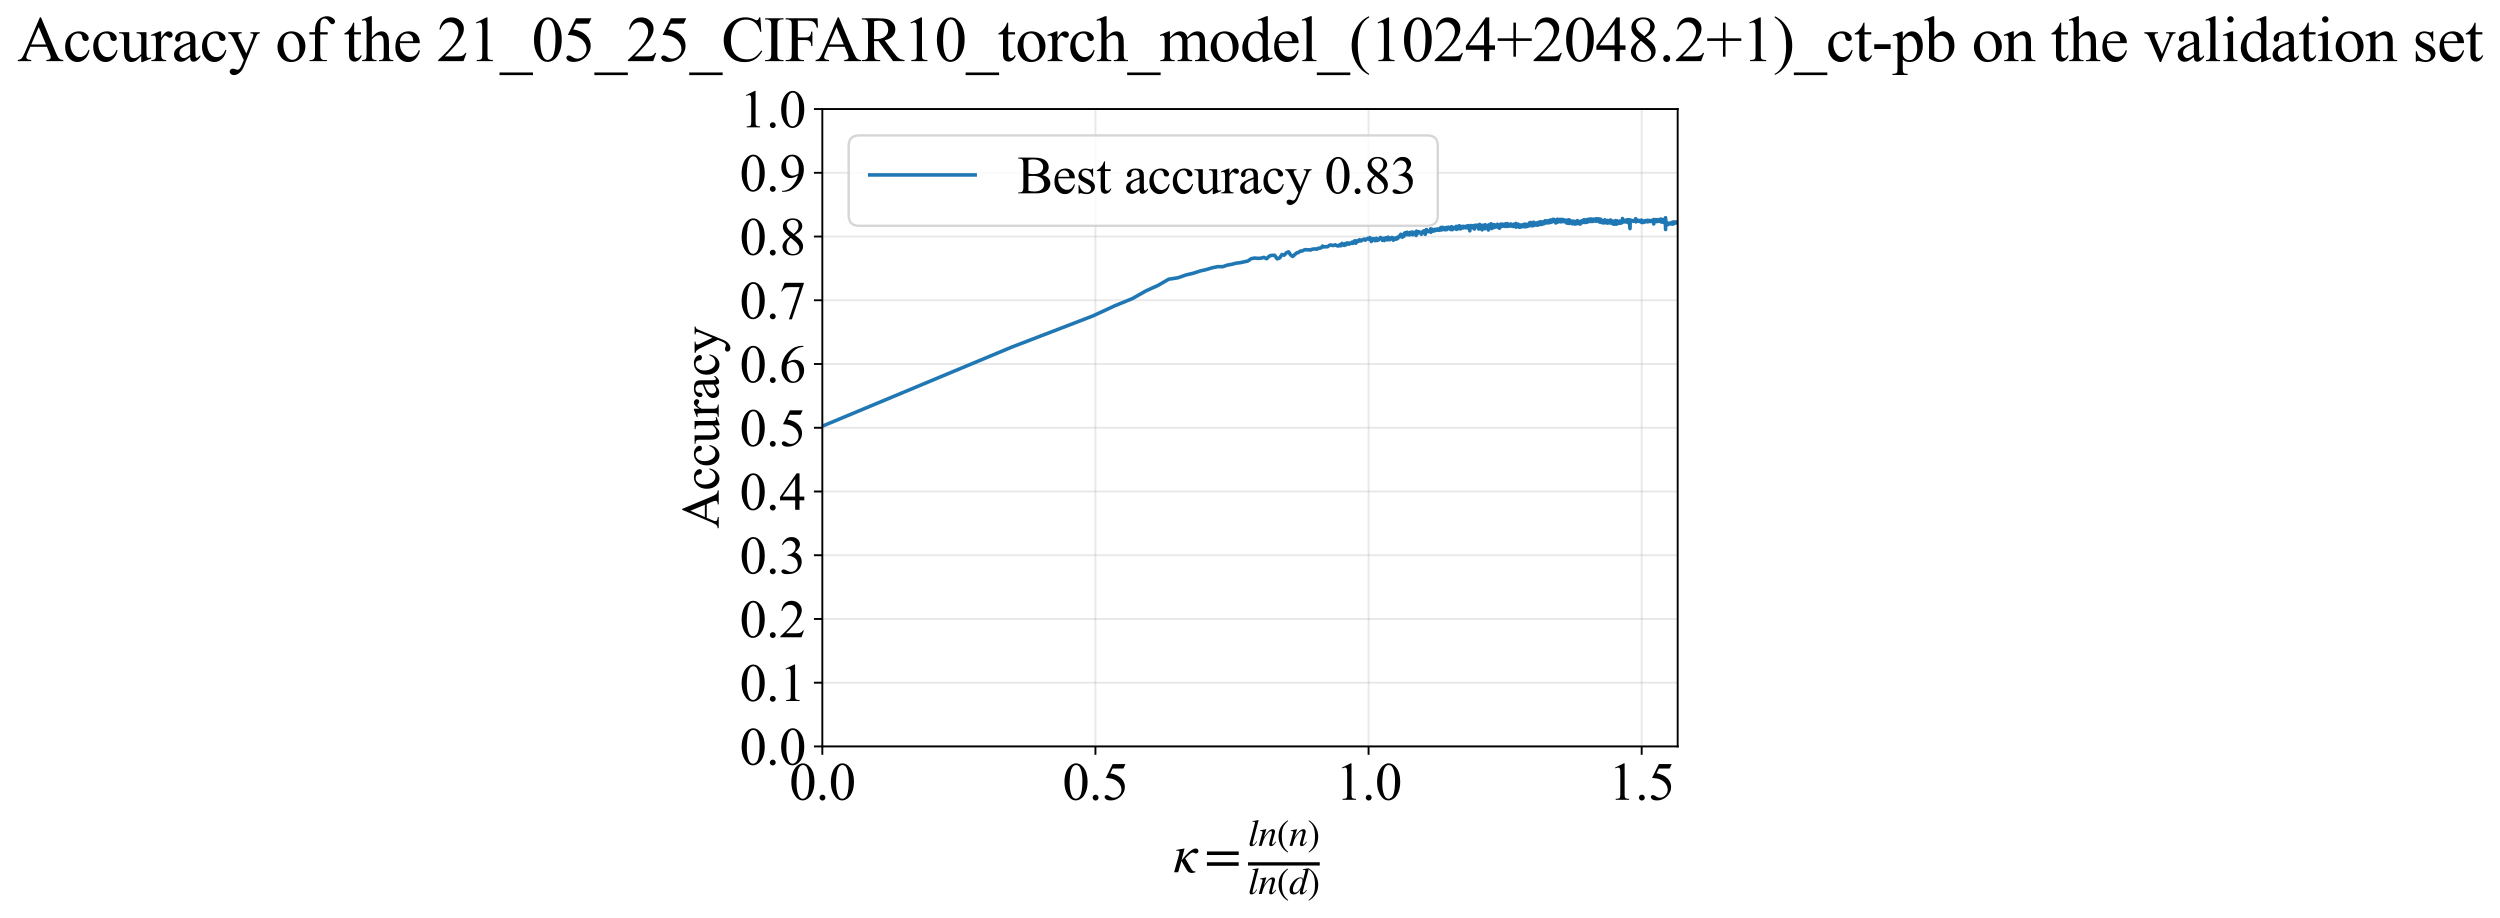 <?xml version="1.0" encoding="utf-8" standalone="no"?>
<!DOCTYPE svg PUBLIC "-//W3C//DTD SVG 1.1//EN"
  "http://www.w3.org/Graphics/SVG/1.1/DTD/svg11.dtd">
<svg xmlns:xlink="http://www.w3.org/1999/xlink" width="1043.773pt" height="383.266pt" viewBox="0 0 1043.773 383.266" xmlns="http://www.w3.org/2000/svg" version="1.1">
 <defs>
  <style type="text/css">*{stroke-linejoin: round; stroke-linecap: butt}</style>
 </defs>
 <g id="figure_1">
  <g id="patch_1">
   <path d="M 0 383.266 
L 1043.773 383.266 
L 1043.773 0 
L 0 0 
z
" style="fill: #ffffff"/>
  </g>
  <g id="axes_1">
   <g id="patch_2">
    <path d="M 343.327 311.644 
L 700.447 311.644 
L 700.447 45.532 
L 343.327 45.532 
z
" style="fill: #ffffff"/>
   </g>
   <g id="matplotlib.axis_1">
    <g id="xtick_1">
     <g id="line2d_1">
      <path d="M 343.327 311.644 
L 343.327 45.532 
" clip-path="url(#pfa86c0b35a)" style="fill: none; stroke: #b0b0b0; stroke-opacity: 0.3; stroke-width: 0.8; stroke-linecap: square"/>
     </g>
     <g id="line2d_2">
      <defs>
       <path id="m723940b4fa" d="M 0 0 
L 0 3.5 
" style="stroke: #000000; stroke-width: 0.8"/>
      </defs>
      <g>
       <use xlink:href="#m723940b4fa" x="343.327" y="311.644" style="stroke: #000000; stroke-width: 0.8"/>
      </g>
     </g>
     <g id="text_1">
      <!-- 0.0 -->
      <g transform="translate(329.577 333.92) scale(0.22 -0.22)">
       <defs>
        <path id="TimesNewRomanPSMT-30" d="M 231 2094 
Q 231 2819 450 3342 
Q 669 3866 1031 4122 
Q 1313 4325 1613 4325 
Q 2100 4325 2488 3828 
Q 2972 3213 2972 2159 
Q 2972 1422 2759 906 
Q 2547 391 2217 158 
Q 1888 -75 1581 -75 
Q 975 -75 572 641 
Q 231 1244 231 2094 
z
M 844 2016 
Q 844 1141 1059 588 
Q 1238 122 1591 122 
Q 1759 122 1940 273 
Q 2122 425 2216 781 
Q 2359 1319 2359 2297 
Q 2359 3022 2209 3506 
Q 2097 3866 1919 4016 
Q 1791 4119 1609 4119 
Q 1397 4119 1231 3928 
Q 1006 3669 925 3112 
Q 844 2556 844 2016 
z
" transform="scale(0.016)"/>
        <path id="TimesNewRomanPSMT-2e" d="M 800 606 
Q 947 606 1047 504 
Q 1147 403 1147 259 
Q 1147 116 1045 14 
Q 944 -88 800 -88 
Q 656 -88 554 14 
Q 453 116 453 259 
Q 453 406 554 506 
Q 656 606 800 606 
z
" transform="scale(0.016)"/>
       </defs>
       <use xlink:href="#TimesNewRomanPSMT-30"/>
       <use xlink:href="#TimesNewRomanPSMT-2e" transform="translate(50 0)"/>
       <use xlink:href="#TimesNewRomanPSMT-30" transform="translate(75 0)"/>
      </g>
     </g>
    </g>
    <g id="xtick_2">
     <g id="line2d_3">
      <path d="M 457.357 311.644 
L 457.357 45.532 
" clip-path="url(#pfa86c0b35a)" style="fill: none; stroke: #b0b0b0; stroke-opacity: 0.3; stroke-width: 0.8; stroke-linecap: square"/>
     </g>
     <g id="line2d_4">
      <g>
       <use xlink:href="#m723940b4fa" x="457.357" y="311.644" style="stroke: #000000; stroke-width: 0.8"/>
      </g>
     </g>
     <g id="text_2">
      <!-- 0.5 -->
      <g transform="translate(443.607 333.92) scale(0.22 -0.22)">
       <defs>
        <path id="TimesNewRomanPSMT-35" d="M 2778 4238 
L 2534 3706 
L 1259 3706 
L 981 3138 
Q 1809 3016 2294 2522 
Q 2709 2097 2709 1522 
Q 2709 1188 2573 903 
Q 2438 619 2231 419 
Q 2025 219 1772 97 
Q 1413 -75 1034 -75 
Q 653 -75 479 54 
Q 306 184 306 341 
Q 306 428 378 495 
Q 450 563 559 563 
Q 641 563 702 538 
Q 763 513 909 409 
Q 1144 247 1384 247 
Q 1750 247 2026 523 
Q 2303 800 2303 1197 
Q 2303 1581 2056 1914 
Q 1809 2247 1375 2428 
Q 1034 2569 447 2591 
L 1259 4238 
L 2778 4238 
z
" transform="scale(0.016)"/>
       </defs>
       <use xlink:href="#TimesNewRomanPSMT-30"/>
       <use xlink:href="#TimesNewRomanPSMT-2e" transform="translate(50 0)"/>
       <use xlink:href="#TimesNewRomanPSMT-35" transform="translate(75 0)"/>
      </g>
     </g>
    </g>
    <g id="xtick_3">
     <g id="line2d_5">
      <path d="M 571.387 311.644 
L 571.387 45.532 
" clip-path="url(#pfa86c0b35a)" style="fill: none; stroke: #b0b0b0; stroke-opacity: 0.3; stroke-width: 0.8; stroke-linecap: square"/>
     </g>
     <g id="line2d_6">
      <g>
       <use xlink:href="#m723940b4fa" x="571.387" y="311.644" style="stroke: #000000; stroke-width: 0.8"/>
      </g>
     </g>
     <g id="text_3">
      <!-- 1.0 -->
      <g transform="translate(557.637 333.92) scale(0.22 -0.22)">
       <defs>
        <path id="TimesNewRomanPSMT-31" d="M 750 3822 
L 1781 4325 
L 1884 4325 
L 1884 747 
Q 1884 391 1914 303 
Q 1944 216 2037 169 
Q 2131 122 2419 116 
L 2419 0 
L 825 0 
L 825 116 
Q 1125 122 1212 167 
Q 1300 213 1334 289 
Q 1369 366 1369 747 
L 1369 3034 
Q 1369 3497 1338 3628 
Q 1316 3728 1258 3775 
Q 1200 3822 1119 3822 
Q 1003 3822 797 3725 
L 750 3822 
z
" transform="scale(0.016)"/>
       </defs>
       <use xlink:href="#TimesNewRomanPSMT-31"/>
       <use xlink:href="#TimesNewRomanPSMT-2e" transform="translate(50 0)"/>
       <use xlink:href="#TimesNewRomanPSMT-30" transform="translate(75 0)"/>
      </g>
     </g>
    </g>
    <g id="xtick_4">
     <g id="line2d_7">
      <path d="M 685.417 311.644 
L 685.417 45.532 
" clip-path="url(#pfa86c0b35a)" style="fill: none; stroke: #b0b0b0; stroke-opacity: 0.3; stroke-width: 0.8; stroke-linecap: square"/>
     </g>
     <g id="line2d_8">
      <g>
       <use xlink:href="#m723940b4fa" x="685.417" y="311.644" style="stroke: #000000; stroke-width: 0.8"/>
      </g>
     </g>
     <g id="text_4">
      <!-- 1.5 -->
      <g transform="translate(671.667 333.92) scale(0.22 -0.22)">
       <use xlink:href="#TimesNewRomanPSMT-31"/>
       <use xlink:href="#TimesNewRomanPSMT-2e" transform="translate(50 0)"/>
       <use xlink:href="#TimesNewRomanPSMT-35" transform="translate(75 0)"/>
      </g>
     </g>
    </g>
    <g id="text_5">
     <!-- $\kappa  = \frac{ln(n)}{ln(d)}$ -->
     <g transform="translate(489.877 364.186) scale(0.22 -0.22)">
      <defs>
       <path id="STIXGeneral-Italic-3ba" d="M 979 1440 
L 998 1446 
Q 1850 2541 2464 2790 
Q 2547 2822 2630 2822 
Q 2797 2822 2886 2736 
Q 2976 2650 2976 2522 
Q 2976 2387 2893 2307 
Q 2810 2227 2682 2227 
Q 2605 2227 2502 2288 
Q 2400 2349 2336 2349 
Q 2170 2349 1990 2205 
Q 1811 2061 1414 1645 
L 2042 544 
Q 2202 262 2310 182 
Q 2419 102 2624 102 
L 2624 0 
Q 2374 -83 2182 -83 
Q 1786 -83 1555 326 
L 960 1350 
L 576 0 
L 90 0 
L 640 1978 
Q 730 2317 730 2406 
Q 730 2560 518 2560 
L 339 2560 
L 339 2650 
Q 678 2694 1306 2822 
L 1325 2803 
L 979 1440 
z
" transform="scale(0.016)"/>
       <path id="STIXGeneral-Regular-3d" d="M 4077 2048 
L 307 2048 
L 307 2470 
L 4077 2470 
L 4077 2048 
z
M 4077 768 
L 307 768 
L 307 1190 
L 4077 1190 
L 4077 768 
z
" transform="scale(0.016)"/>
       <path id="STIXGeneral-Italic-6c" d="M 1786 4339 
L 806 595 
Q 755 410 755 320 
Q 755 205 864 205 
Q 1037 205 1293 570 
L 1453 794 
L 1542 730 
Q 1254 275 1046 102 
Q 838 -70 576 -70 
Q 262 -70 262 288 
Q 262 397 288 480 
L 1165 3834 
Q 1184 3898 1184 3955 
Q 1184 4096 870 4096 
L 755 4096 
L 755 4198 
Q 1203 4250 1747 4371 
L 1786 4339 
z
" transform="scale(0.016)"/>
       <path id="STIXGeneral-Italic-6e" d="M 2944 749 
L 3034 666 
Q 2707 218 2534 80 
Q 2362 -58 2138 -58 
Q 2010 -58 1923 28 
Q 1837 115 1837 288 
Q 1837 390 1939 768 
L 2221 1805 
Q 2310 2150 2310 2310 
Q 2310 2496 2157 2496 
Q 1971 2496 1750 2275 
Q 1530 2054 1210 1587 
Q 998 1274 899 1024 
Q 800 774 570 0 
L 90 0 
L 704 2240 
Q 717 2304 717 2349 
Q 717 2445 630 2480 
Q 544 2515 301 2522 
L 301 2624 
Q 550 2675 857 2729 
Q 1165 2784 1338 2822 
L 1363 2810 
L 934 1414 
Q 1408 2170 1753 2496 
Q 2099 2822 2413 2822 
Q 2611 2822 2720 2716 
Q 2829 2611 2829 2432 
Q 2829 2272 2765 2048 
L 2406 749 
Q 2317 429 2317 358 
Q 2317 243 2419 243 
Q 2541 243 2810 582 
Q 2854 634 2944 749 
z
" transform="scale(0.016)"/>
       <path id="STIXGeneral-Regular-28" d="M 1946 -1030 
L 1869 -1133 
Q 1126 -710 716 32 
Q 307 774 307 1613 
Q 307 3386 1888 4326 
L 1946 4224 
Q 1293 3667 1075 3126 
Q 858 2586 858 1632 
Q 858 685 1082 96 
Q 1306 -493 1946 -1030 
z
" transform="scale(0.016)"/>
       <path id="STIXGeneral-Regular-29" d="M 186 4224 
L 262 4326 
Q 992 3891 1408 3148 
Q 1824 2406 1824 1581 
Q 1824 -166 243 -1133 
L 186 -1030 
Q 845 -486 1059 54 
Q 1274 595 1274 1562 
Q 1274 2534 1059 3120 
Q 845 3706 186 4224 
z
" transform="scale(0.016)"/>
       <path id="STIXGeneral-Italic-64" d="M 3334 4371 
L 3373 4333 
L 3123 3360 
L 2739 1958 
Q 2323 429 2323 384 
Q 2323 256 2438 256 
Q 2522 256 2614 336 
Q 2707 416 2963 710 
L 3040 646 
Q 2547 -83 2099 -83 
Q 1978 -83 1907 -6 
Q 1837 70 1837 205 
Q 1837 397 1920 774 
Q 1645 307 1379 118 
Q 1114 -70 781 -70 
Q 461 -70 278 125 
Q 96 320 96 678 
Q 96 1440 713 2131 
Q 1331 2822 1965 2822 
Q 2163 2822 2256 2732 
Q 2349 2643 2381 2451 
L 2387 2451 
L 2675 3494 
Q 2765 3808 2765 3949 
Q 2765 4051 2694 4076 
Q 2624 4102 2355 4115 
L 2355 4224 
Q 2848 4269 3334 4371 
z
M 2278 2310 
Q 2278 2477 2185 2576 
Q 2093 2675 1978 2675 
Q 1677 2675 1395 2381 
Q 1075 2042 864 1571 
Q 653 1101 653 704 
Q 653 486 752 361 
Q 851 237 1024 237 
Q 1312 237 1606 550 
Q 1901 864 2089 1350 
Q 2278 1837 2278 2310 
z
" transform="scale(0.016)"/>
      </defs>
      <use xlink:href="#STIXGeneral-Italic-3ba" transform="translate(0 0.003)"/>
      <use xlink:href="#STIXGeneral-Regular-3d" transform="translate(58.84 0.003)"/>
      <use xlink:href="#STIXGeneral-Italic-6c" transform="translate(141.78 50.192) scale(0.7)"/>
      <use xlink:href="#STIXGeneral-Italic-6e" transform="translate(161.24 50.192) scale(0.7)"/>
      <use xlink:href="#STIXGeneral-Regular-28" transform="translate(196.24 50.192) scale(0.7)"/>
      <use xlink:href="#STIXGeneral-Italic-6e" transform="translate(219.55 50.192) scale(0.7)"/>
      <use xlink:href="#STIXGeneral-Regular-29" transform="translate(254.55 50.192) scale(0.7)"/>
      <use xlink:href="#STIXGeneral-Italic-6c" transform="translate(141.78 -41.258) scale(0.7)"/>
      <use xlink:href="#STIXGeneral-Italic-6e" transform="translate(161.24 -41.258) scale(0.7)"/>
      <use xlink:href="#STIXGeneral-Regular-28" transform="translate(196.24 -41.258) scale(0.7)"/>
      <use xlink:href="#STIXGeneral-Italic-64" transform="translate(219.55 -41.258) scale(0.7)"/>
      <use xlink:href="#STIXGeneral-Regular-29" transform="translate(254.55 -41.258) scale(0.7)"/>
      <path d="M 141.78 12.8 
L 141.78 19.05 
L 277.86 19.05 
L 277.86 12.8 
L 141.78 12.8 
z
"/>
     </g>
    </g>
   </g>
   <g id="matplotlib.axis_2">
    <g id="ytick_1">
     <g id="line2d_9">
      <path d="M 343.327 311.644 
L 700.447 311.644 
" clip-path="url(#pfa86c0b35a)" style="fill: none; stroke: #b0b0b0; stroke-opacity: 0.3; stroke-width: 0.8; stroke-linecap: square"/>
     </g>
     <g id="line2d_10">
      <defs>
       <path id="m496214f8e2" d="M 0 0 
L -3.5 0 
" style="stroke: #000000; stroke-width: 0.8"/>
      </defs>
      <g>
       <use xlink:href="#m496214f8e2" x="343.327" y="311.644" style="stroke: #000000; stroke-width: 0.8"/>
      </g>
     </g>
     <g id="text_6">
      <!-- 0.0 -->
      <g transform="translate(308.827 319.282) scale(0.22 -0.22)">
       <use xlink:href="#TimesNewRomanPSMT-30"/>
       <use xlink:href="#TimesNewRomanPSMT-2e" transform="translate(50 0)"/>
       <use xlink:href="#TimesNewRomanPSMT-30" transform="translate(75 0)"/>
      </g>
     </g>
    </g>
    <g id="ytick_2">
     <g id="line2d_11">
      <path d="M 343.327 285.032 
L 700.447 285.032 
" clip-path="url(#pfa86c0b35a)" style="fill: none; stroke: #b0b0b0; stroke-opacity: 0.3; stroke-width: 0.8; stroke-linecap: square"/>
     </g>
     <g id="line2d_12">
      <g>
       <use xlink:href="#m496214f8e2" x="343.327" y="285.032" style="stroke: #000000; stroke-width: 0.8"/>
      </g>
     </g>
     <g id="text_7">
      <!-- 0.1 -->
      <g transform="translate(308.827 292.67) scale(0.22 -0.22)">
       <use xlink:href="#TimesNewRomanPSMT-30"/>
       <use xlink:href="#TimesNewRomanPSMT-2e" transform="translate(50 0)"/>
       <use xlink:href="#TimesNewRomanPSMT-31" transform="translate(75 0)"/>
      </g>
     </g>
    </g>
    <g id="ytick_3">
     <g id="line2d_13">
      <path d="M 343.327 258.421 
L 700.447 258.421 
" clip-path="url(#pfa86c0b35a)" style="fill: none; stroke: #b0b0b0; stroke-opacity: 0.3; stroke-width: 0.8; stroke-linecap: square"/>
     </g>
     <g id="line2d_14">
      <g>
       <use xlink:href="#m496214f8e2" x="343.327" y="258.421" style="stroke: #000000; stroke-width: 0.8"/>
      </g>
     </g>
     <g id="text_8">
      <!-- 0.2 -->
      <g transform="translate(308.827 266.059) scale(0.22 -0.22)">
       <defs>
        <path id="TimesNewRomanPSMT-32" d="M 2934 816 
L 2638 0 
L 138 0 
L 138 116 
Q 1241 1122 1691 1759 
Q 2141 2397 2141 2925 
Q 2141 3328 1894 3587 
Q 1647 3847 1303 3847 
Q 991 3847 742 3664 
Q 494 3481 375 3128 
L 259 3128 
Q 338 3706 661 4015 
Q 984 4325 1469 4325 
Q 1984 4325 2329 3994 
Q 2675 3663 2675 3213 
Q 2675 2891 2525 2569 
Q 2294 2063 1775 1497 
Q 997 647 803 472 
L 1909 472 
Q 2247 472 2383 497 
Q 2519 522 2628 598 
Q 2738 675 2819 816 
L 2934 816 
z
" transform="scale(0.016)"/>
       </defs>
       <use xlink:href="#TimesNewRomanPSMT-30"/>
       <use xlink:href="#TimesNewRomanPSMT-2e" transform="translate(50 0)"/>
       <use xlink:href="#TimesNewRomanPSMT-32" transform="translate(75 0)"/>
      </g>
     </g>
    </g>
    <g id="ytick_4">
     <g id="line2d_15">
      <path d="M 343.327 231.81 
L 700.447 231.81 
" clip-path="url(#pfa86c0b35a)" style="fill: none; stroke: #b0b0b0; stroke-opacity: 0.3; stroke-width: 0.8; stroke-linecap: square"/>
     </g>
     <g id="line2d_16">
      <g>
       <use xlink:href="#m496214f8e2" x="343.327" y="231.81" style="stroke: #000000; stroke-width: 0.8"/>
      </g>
     </g>
     <g id="text_9">
      <!-- 0.3 -->
      <g transform="translate(308.827 239.448) scale(0.22 -0.22)">
       <defs>
        <path id="TimesNewRomanPSMT-33" d="M 325 3431 
Q 506 3859 782 4092 
Q 1059 4325 1472 4325 
Q 1981 4325 2253 3994 
Q 2459 3747 2459 3466 
Q 2459 3003 1878 2509 
Q 2269 2356 2469 2072 
Q 2669 1788 2669 1403 
Q 2669 853 2319 450 
Q 1863 -75 997 -75 
Q 569 -75 414 31 
Q 259 138 259 259 
Q 259 350 332 419 
Q 406 488 509 488 
Q 588 488 669 463 
Q 722 447 909 348 
Q 1097 250 1169 231 
Q 1284 197 1416 197 
Q 1734 197 1970 444 
Q 2206 691 2206 1028 
Q 2206 1275 2097 1509 
Q 2016 1684 1919 1775 
Q 1784 1900 1550 2001 
Q 1316 2103 1072 2103 
L 972 2103 
L 972 2197 
Q 1219 2228 1467 2375 
Q 1716 2522 1828 2728 
Q 1941 2934 1941 3181 
Q 1941 3503 1739 3701 
Q 1538 3900 1238 3900 
Q 753 3900 428 3381 
L 325 3431 
z
" transform="scale(0.016)"/>
       </defs>
       <use xlink:href="#TimesNewRomanPSMT-30"/>
       <use xlink:href="#TimesNewRomanPSMT-2e" transform="translate(50 0)"/>
       <use xlink:href="#TimesNewRomanPSMT-33" transform="translate(75 0)"/>
      </g>
     </g>
    </g>
    <g id="ytick_5">
     <g id="line2d_17">
      <path d="M 343.327 205.199 
L 700.447 205.199 
" clip-path="url(#pfa86c0b35a)" style="fill: none; stroke: #b0b0b0; stroke-opacity: 0.3; stroke-width: 0.8; stroke-linecap: square"/>
     </g>
     <g id="line2d_18">
      <g>
       <use xlink:href="#m496214f8e2" x="343.327" y="205.199" style="stroke: #000000; stroke-width: 0.8"/>
      </g>
     </g>
     <g id="text_10">
      <!-- 0.4 -->
      <g transform="translate(308.827 212.837) scale(0.22 -0.22)">
       <defs>
        <path id="TimesNewRomanPSMT-34" d="M 2978 1563 
L 2978 1119 
L 2409 1119 
L 2409 0 
L 1894 0 
L 1894 1119 
L 100 1119 
L 100 1519 
L 2066 4325 
L 2409 4325 
L 2409 1563 
L 2978 1563 
z
M 1894 1563 
L 1894 3666 
L 406 1563 
L 1894 1563 
z
" transform="scale(0.016)"/>
       </defs>
       <use xlink:href="#TimesNewRomanPSMT-30"/>
       <use xlink:href="#TimesNewRomanPSMT-2e" transform="translate(50 0)"/>
       <use xlink:href="#TimesNewRomanPSMT-34" transform="translate(75 0)"/>
      </g>
     </g>
    </g>
    <g id="ytick_6">
     <g id="line2d_19">
      <path d="M 343.327 178.588 
L 700.447 178.588 
" clip-path="url(#pfa86c0b35a)" style="fill: none; stroke: #b0b0b0; stroke-opacity: 0.3; stroke-width: 0.8; stroke-linecap: square"/>
     </g>
     <g id="line2d_20">
      <g>
       <use xlink:href="#m496214f8e2" x="343.327" y="178.588" style="stroke: #000000; stroke-width: 0.8"/>
      </g>
     </g>
     <g id="text_11">
      <!-- 0.5 -->
      <g transform="translate(308.827 186.226) scale(0.22 -0.22)">
       <use xlink:href="#TimesNewRomanPSMT-30"/>
       <use xlink:href="#TimesNewRomanPSMT-2e" transform="translate(50 0)"/>
       <use xlink:href="#TimesNewRomanPSMT-35" transform="translate(75 0)"/>
      </g>
     </g>
    </g>
    <g id="ytick_7">
     <g id="line2d_21">
      <path d="M 343.327 151.976 
L 700.447 151.976 
" clip-path="url(#pfa86c0b35a)" style="fill: none; stroke: #b0b0b0; stroke-opacity: 0.3; stroke-width: 0.8; stroke-linecap: square"/>
     </g>
     <g id="line2d_22">
      <g>
       <use xlink:href="#m496214f8e2" x="343.327" y="151.976" style="stroke: #000000; stroke-width: 0.8"/>
      </g>
     </g>
     <g id="text_12">
      <!-- 0.6 -->
      <g transform="translate(308.827 159.614) scale(0.22 -0.22)">
       <defs>
        <path id="TimesNewRomanPSMT-36" d="M 2869 4325 
L 2869 4209 
Q 2456 4169 2195 4045 
Q 1934 3922 1679 3669 
Q 1425 3416 1258 3105 
Q 1091 2794 978 2366 
Q 1428 2675 1881 2675 
Q 2316 2675 2634 2325 
Q 2953 1975 2953 1425 
Q 2953 894 2631 456 
Q 2244 -75 1606 -75 
Q 1172 -75 869 213 
Q 275 772 275 1663 
Q 275 2231 503 2743 
Q 731 3256 1154 3653 
Q 1578 4050 1965 4187 
Q 2353 4325 2688 4325 
L 2869 4325 
z
M 925 2138 
Q 869 1716 869 1456 
Q 869 1156 980 804 
Q 1091 453 1309 247 
Q 1469 100 1697 100 
Q 1969 100 2183 356 
Q 2397 613 2397 1088 
Q 2397 1622 2184 2012 
Q 1972 2403 1581 2403 
Q 1463 2403 1327 2353 
Q 1191 2303 925 2138 
z
" transform="scale(0.016)"/>
       </defs>
       <use xlink:href="#TimesNewRomanPSMT-30"/>
       <use xlink:href="#TimesNewRomanPSMT-2e" transform="translate(50 0)"/>
       <use xlink:href="#TimesNewRomanPSMT-36" transform="translate(75 0)"/>
      </g>
     </g>
    </g>
    <g id="ytick_8">
     <g id="line2d_23">
      <path d="M 343.327 125.365 
L 700.447 125.365 
" clip-path="url(#pfa86c0b35a)" style="fill: none; stroke: #b0b0b0; stroke-opacity: 0.3; stroke-width: 0.8; stroke-linecap: square"/>
     </g>
     <g id="line2d_24">
      <g>
       <use xlink:href="#m496214f8e2" x="343.327" y="125.365" style="stroke: #000000; stroke-width: 0.8"/>
      </g>
     </g>
     <g id="text_13">
      <!-- 0.7 -->
      <g transform="translate(308.827 133.003) scale(0.22 -0.22)">
       <defs>
        <path id="TimesNewRomanPSMT-37" d="M 644 4238 
L 2916 4238 
L 2916 4119 
L 1503 -88 
L 1153 -88 
L 2419 3728 
L 1253 3728 
Q 900 3728 750 3644 
Q 488 3500 328 3200 
L 238 3234 
L 644 4238 
z
" transform="scale(0.016)"/>
       </defs>
       <use xlink:href="#TimesNewRomanPSMT-30"/>
       <use xlink:href="#TimesNewRomanPSMT-2e" transform="translate(50 0)"/>
       <use xlink:href="#TimesNewRomanPSMT-37" transform="translate(75 0)"/>
      </g>
     </g>
    </g>
    <g id="ytick_9">
     <g id="line2d_25">
      <path d="M 343.327 98.754 
L 700.447 98.754 
" clip-path="url(#pfa86c0b35a)" style="fill: none; stroke: #b0b0b0; stroke-opacity: 0.3; stroke-width: 0.8; stroke-linecap: square"/>
     </g>
     <g id="line2d_26">
      <g>
       <use xlink:href="#m496214f8e2" x="343.327" y="98.754" style="stroke: #000000; stroke-width: 0.8"/>
      </g>
     </g>
     <g id="text_14">
      <!-- 0.8 -->
      <g transform="translate(308.827 106.392) scale(0.22 -0.22)">
       <defs>
        <path id="TimesNewRomanPSMT-38" d="M 1228 2134 
Q 725 2547 579 2797 
Q 434 3047 434 3316 
Q 434 3728 753 4026 
Q 1072 4325 1600 4325 
Q 2113 4325 2425 4047 
Q 2738 3769 2738 3413 
Q 2738 3175 2569 2928 
Q 2400 2681 1866 2347 
Q 2416 1922 2594 1678 
Q 2831 1359 2831 1006 
Q 2831 559 2490 242 
Q 2150 -75 1597 -75 
Q 994 -75 656 303 
Q 388 606 388 966 
Q 388 1247 577 1523 
Q 766 1800 1228 2134 
z
M 1719 2469 
Q 2094 2806 2194 3001 
Q 2294 3197 2294 3444 
Q 2294 3772 2109 3958 
Q 1925 4144 1606 4144 
Q 1288 4144 1088 3959 
Q 888 3775 888 3528 
Q 888 3366 970 3203 
Q 1053 3041 1206 2894 
L 1719 2469 
z
M 1375 2016 
Q 1116 1797 991 1539 
Q 866 1281 866 981 
Q 866 578 1086 336 
Q 1306 94 1647 94 
Q 1984 94 2187 284 
Q 2391 475 2391 747 
Q 2391 972 2272 1150 
Q 2050 1481 1375 2016 
z
" transform="scale(0.016)"/>
       </defs>
       <use xlink:href="#TimesNewRomanPSMT-30"/>
       <use xlink:href="#TimesNewRomanPSMT-2e" transform="translate(50 0)"/>
       <use xlink:href="#TimesNewRomanPSMT-38" transform="translate(75 0)"/>
      </g>
     </g>
    </g>
    <g id="ytick_10">
     <g id="line2d_27">
      <path d="M 343.327 72.143 
L 700.447 72.143 
" clip-path="url(#pfa86c0b35a)" style="fill: none; stroke: #b0b0b0; stroke-opacity: 0.3; stroke-width: 0.8; stroke-linecap: square"/>
     </g>
     <g id="line2d_28">
      <g>
       <use xlink:href="#m496214f8e2" x="343.327" y="72.143" style="stroke: #000000; stroke-width: 0.8"/>
      </g>
     </g>
     <g id="text_15">
      <!-- 0.9 -->
      <g transform="translate(308.827 79.781) scale(0.22 -0.22)">
       <defs>
        <path id="TimesNewRomanPSMT-39" d="M 338 -88 
L 338 28 
Q 744 34 1094 217 
Q 1444 400 1770 856 
Q 2097 1313 2225 1859 
Q 1734 1544 1338 1544 
Q 891 1544 572 1889 
Q 253 2234 253 2806 
Q 253 3363 572 3797 
Q 956 4325 1575 4325 
Q 2097 4325 2469 3894 
Q 2925 3359 2925 2575 
Q 2925 1869 2578 1258 
Q 2231 647 1613 244 
Q 1109 -88 516 -88 
L 338 -88 
z
M 2275 2091 
Q 2331 2497 2331 2741 
Q 2331 3044 2228 3395 
Q 2125 3747 1936 3934 
Q 1747 4122 1506 4122 
Q 1228 4122 1018 3872 
Q 809 3622 809 3128 
Q 809 2469 1088 2097 
Q 1291 1828 1588 1828 
Q 1731 1828 1928 1897 
Q 2125 1966 2275 2091 
z
" transform="scale(0.016)"/>
       </defs>
       <use xlink:href="#TimesNewRomanPSMT-30"/>
       <use xlink:href="#TimesNewRomanPSMT-2e" transform="translate(50 0)"/>
       <use xlink:href="#TimesNewRomanPSMT-39" transform="translate(75 0)"/>
      </g>
     </g>
    </g>
    <g id="ytick_11">
     <g id="line2d_29">
      <path d="M 343.327 45.532 
L 700.447 45.532 
" clip-path="url(#pfa86c0b35a)" style="fill: none; stroke: #b0b0b0; stroke-opacity: 0.3; stroke-width: 0.8; stroke-linecap: square"/>
     </g>
     <g id="line2d_30">
      <g>
       <use xlink:href="#m496214f8e2" x="343.327" y="45.532" style="stroke: #000000; stroke-width: 0.8"/>
      </g>
     </g>
     <g id="text_16">
      <!-- 1.0 -->
      <g transform="translate(308.827 53.17) scale(0.22 -0.22)">
       <use xlink:href="#TimesNewRomanPSMT-31"/>
       <use xlink:href="#TimesNewRomanPSMT-2e" transform="translate(50 0)"/>
       <use xlink:href="#TimesNewRomanPSMT-30" transform="translate(75 0)"/>
      </g>
     </g>
    </g>
    <g id="text_17">
     <!-- Accuracy -->
     <g transform="translate(300.079 220.726) rotate(-90) scale(0.22 -0.22)">
      <defs>
       <path id="TimesNewRomanPSMT-41" d="M 2928 1419 
L 1288 1419 
L 1000 750 
Q 894 503 894 381 
Q 894 284 986 211 
Q 1078 138 1384 116 
L 1384 0 
L 50 0 
L 50 116 
Q 316 163 394 238 
Q 553 388 747 847 
L 2238 4334 
L 2347 4334 
L 3822 809 
Q 4000 384 4145 257 
Q 4291 131 4550 116 
L 4550 0 
L 2878 0 
L 2878 116 
Q 3131 128 3220 200 
Q 3309 272 3309 375 
Q 3309 513 3184 809 
L 2928 1419 
z
M 2841 1650 
L 2122 3363 
L 1384 1650 
L 2841 1650 
z
" transform="scale(0.016)"/>
       <path id="TimesNewRomanPSMT-63" d="M 2631 1088 
Q 2516 522 2178 217 
Q 1841 -88 1431 -88 
Q 944 -88 581 321 
Q 219 731 219 1428 
Q 219 2103 620 2525 
Q 1022 2947 1584 2947 
Q 2006 2947 2278 2723 
Q 2550 2500 2550 2259 
Q 2550 2141 2473 2067 
Q 2397 1994 2259 1994 
Q 2075 1994 1981 2113 
Q 1928 2178 1911 2362 
Q 1894 2547 1784 2644 
Q 1675 2738 1481 2738 
Q 1169 2738 978 2506 
Q 725 2200 725 1697 
Q 725 1184 976 792 
Q 1228 400 1656 400 
Q 1963 400 2206 609 
Q 2378 753 2541 1131 
L 2631 1088 
z
" transform="scale(0.016)"/>
       <path id="TimesNewRomanPSMT-75" d="M 2709 2863 
L 2709 1128 
Q 2709 631 2732 520 
Q 2756 409 2807 365 
Q 2859 322 2928 322 
Q 3025 322 3147 375 
L 3191 266 
L 2334 -88 
L 2194 -88 
L 2194 519 
Q 1825 119 1631 15 
Q 1438 -88 1222 -88 
Q 981 -88 804 51 
Q 628 191 559 409 
Q 491 628 491 1028 
L 491 2306 
Q 491 2509 447 2587 
Q 403 2666 317 2708 
Q 231 2750 6 2747 
L 6 2863 
L 1009 2863 
L 1009 947 
Q 1009 547 1148 422 
Q 1288 297 1484 297 
Q 1619 297 1789 381 
Q 1959 466 2194 703 
L 2194 2325 
Q 2194 2569 2105 2655 
Q 2016 2741 1734 2747 
L 1734 2863 
L 2709 2863 
z
" transform="scale(0.016)"/>
       <path id="TimesNewRomanPSMT-72" d="M 1038 2947 
L 1038 2303 
Q 1397 2947 1775 2947 
Q 1947 2947 2059 2842 
Q 2172 2738 2172 2600 
Q 2172 2478 2090 2393 
Q 2009 2309 1897 2309 
Q 1788 2309 1652 2417 
Q 1516 2525 1450 2525 
Q 1394 2525 1328 2463 
Q 1188 2334 1038 2041 
L 1038 669 
Q 1038 431 1097 309 
Q 1138 225 1241 169 
Q 1344 113 1538 113 
L 1538 0 
L 72 0 
L 72 113 
Q 291 113 397 181 
Q 475 231 506 341 
Q 522 394 522 644 
L 522 1753 
Q 522 2253 501 2348 
Q 481 2444 426 2487 
Q 372 2531 291 2531 
Q 194 2531 72 2484 
L 41 2597 
L 906 2947 
L 1038 2947 
z
" transform="scale(0.016)"/>
       <path id="TimesNewRomanPSMT-61" d="M 1822 413 
Q 1381 72 1269 19 
Q 1100 -59 909 -59 
Q 613 -59 420 144 
Q 228 347 228 678 
Q 228 888 322 1041 
Q 450 1253 767 1440 
Q 1084 1628 1822 1897 
L 1822 2009 
Q 1822 2438 1686 2597 
Q 1550 2756 1291 2756 
Q 1094 2756 978 2650 
Q 859 2544 859 2406 
L 866 2225 
Q 866 2081 792 2003 
Q 719 1925 600 1925 
Q 484 1925 411 2006 
Q 338 2088 338 2228 
Q 338 2497 613 2722 
Q 888 2947 1384 2947 
Q 1766 2947 2009 2819 
Q 2194 2722 2281 2516 
Q 2338 2381 2338 1966 
L 2338 994 
Q 2338 584 2353 492 
Q 2369 400 2405 369 
Q 2441 338 2488 338 
Q 2538 338 2575 359 
Q 2641 400 2828 588 
L 2828 413 
Q 2478 -56 2159 -56 
Q 2006 -56 1915 50 
Q 1825 156 1822 413 
z
M 1822 616 
L 1822 1706 
Q 1350 1519 1213 1441 
Q 966 1303 859 1153 
Q 753 1003 753 825 
Q 753 600 887 451 
Q 1022 303 1197 303 
Q 1434 303 1822 616 
z
" transform="scale(0.016)"/>
       <path id="TimesNewRomanPSMT-79" d="M 38 2863 
L 1372 2863 
L 1372 2747 
L 1306 2747 
Q 1166 2747 1095 2686 
Q 1025 2625 1025 2534 
Q 1025 2413 1128 2197 
L 1825 753 
L 2466 2334 
Q 2519 2463 2519 2588 
Q 2519 2644 2497 2672 
Q 2472 2706 2419 2726 
Q 2366 2747 2231 2747 
L 2231 2863 
L 3163 2863 
L 3163 2747 
Q 3047 2734 2984 2696 
Q 2922 2659 2847 2556 
Q 2819 2513 2741 2316 
L 1575 -541 
Q 1406 -956 1132 -1168 
Q 859 -1381 606 -1381 
Q 422 -1381 303 -1275 
Q 184 -1169 184 -1031 
Q 184 -900 270 -820 
Q 356 -741 506 -741 
Q 609 -741 788 -809 
Q 913 -856 944 -856 
Q 1038 -856 1148 -759 
Q 1259 -663 1372 -384 
L 1575 113 
L 547 2272 
Q 500 2369 397 2513 
Q 319 2622 269 2659 
Q 197 2709 38 2747 
L 38 2863 
z
" transform="scale(0.016)"/>
      </defs>
      <use xlink:href="#TimesNewRomanPSMT-41"/>
      <use xlink:href="#TimesNewRomanPSMT-63" transform="translate(72.217 0)"/>
      <use xlink:href="#TimesNewRomanPSMT-63" transform="translate(116.602 0)"/>
      <use xlink:href="#TimesNewRomanPSMT-75" transform="translate(160.986 0)"/>
      <use xlink:href="#TimesNewRomanPSMT-72" transform="translate(210.986 0)"/>
      <use xlink:href="#TimesNewRomanPSMT-61" transform="translate(244.287 0)"/>
      <use xlink:href="#TimesNewRomanPSMT-63" transform="translate(288.672 0)"/>
      <use xlink:href="#TimesNewRomanPSMT-79" transform="translate(333.057 0)"/>
     </g>
    </g>
   </g>
   <g id="line2d_31">
    <path d="M 343.327 177.922 
L 422.228 144.991 
L 456.318 131.885 
L 465.517 127.627 
L 472.698 124.7 
L 478.589 121.373 
L 483.584 119.111 
L 487.92 116.583 
L 491.75 115.985 
L 495.18 114.787 
L 498.286 114.055 
L 501.125 113.124 
L 503.737 112.525 
L 506.158 111.793 
L 508.412 111.328 
L 510.522 111.328 
L 512.505 110.662 
L 514.375 110.33 
L 516.144 109.864 
L 517.823 109.664 
L 520.944 108.999 
L 522.4 108.001 
L 523.794 107.735 
L 525.132 107.868 
L 526.418 107.802 
L 527.655 107.469 
L 528.847 108.001 
L 529.997 106.87 
L 531.109 106.604 
L 532.184 106.604 
L 533.226 108.068 
L 534.235 107.735 
L 535.214 106.272 
L 536.165 106.538 
L 537.09 105.54 
L 537.989 105.141 
L 538.864 106.471 
L 539.716 107.07 
L 541.357 105.606 
L 542.148 105.407 
L 542.921 104.808 
L 543.676 104.808 
L 544.413 104.409 
L 545.135 104.209 
L 545.841 104.342 
L 546.532 104.276 
L 547.209 104.409 
L 547.873 104.01 
L 548.523 104.01 
L 549.16 103.877 
L 549.786 104.076 
L 550.4 103.61 
L 551.002 103.61 
L 551.594 103.477 
L 552.176 102.746 
L 552.747 103.145 
L 553.308 102.945 
L 553.86 103.078 
L 554.403 102.945 
L 554.937 102.479 
L 555.463 102.28 
L 555.98 102.346 
L 556.49 102.546 
L 557.485 102.213 
L 558.452 102.679 
L 558.924 102.679 
L 559.39 102.147 
L 559.85 102.613 
L 560.303 101.615 
L 561.191 102.479 
L 561.627 101.681 
L 562.056 102.213 
L 562.48 101.415 
L 562.899 101.482 
L 563.312 101.947 
L 563.72 101.482 
L 564.123 101.615 
L 564.522 101.082 
L 564.915 101.615 
L 565.304 100.75 
L 565.689 100.55 
L 566.069 101.548 
L 566.444 100.55 
L 566.816 100.883 
L 567.183 100.75 
L 567.546 100.084 
L 567.905 100.218 
L 568.26 100.617 
L 568.96 100.018 
L 569.304 100.018 
L 569.645 99.818 
L 569.982 100.284 
L 570.973 99.552 
L 571.297 99.552 
L 571.617 99.951 
L 571.935 99.22 
L 572.249 99.685 
L 572.561 100.816 
L 572.87 99.752 
L 573.175 100.218 
L 573.478 99.619 
L 574.076 100.484 
L 574.371 99.818 
L 574.663 99.486 
L 574.953 100.417 
L 575.24 100.084 
L 575.525 100.218 
L 576.364 99.153 
L 576.639 99.685 
L 576.912 99.685 
L 577.182 100.351 
L 577.451 99.486 
L 577.981 100.417 
L 578.503 99.286 
L 578.761 100.018 
L 579.017 99.22 
L 579.27 100.151 
L 579.522 99.02 
L 579.772 99.951 
L 580.021 99.685 
L 580.267 100.084 
L 580.511 99.353 
L 580.754 99.619 
L 580.995 99.286 
L 581.234 99.153 
L 581.471 99.486 
L 581.707 100.284 
L 581.941 100.084 
L 582.173 99.419 
L 582.404 99.419 
L 582.633 99.552 
L 582.861 99.885 
L 583.087 99.286 
L 583.311 99.087 
L 583.534 99.619 
L 583.755 98.953 
L 583.975 99.02 
L 584.194 98.82 
L 584.411 98.355 
L 584.627 98.82 
L 584.841 97.823 
L 585.054 98.554 
L 585.265 98.687 
L 585.475 99.02 
L 585.684 98.355 
L 585.891 98.355 
L 586.098 98.687 
L 586.302 97.423 
L 586.506 98.022 
L 586.708 97.157 
L 586.909 98.022 
L 587.109 97.623 
L 587.308 97.623 
L 587.506 96.958 
L 587.702 97.956 
L 587.897 97.157 
L 588.091 97.956 
L 588.284 97.623 
L 588.476 98.089 
L 588.856 97.024 
L 589.044 96.958 
L 589.418 97.024 
L 589.603 96.891 
L 589.787 98.022 
L 589.971 97.024 
L 590.153 97.024 
L 590.693 97.29 
L 590.872 97.29 
L 591.049 96.891 
L 591.225 98.288 
L 591.401 96.492 
L 591.575 97.689 
L 591.749 96.758 
L 591.921 97.423 
L 592.093 96.758 
L 592.264 97.091 
L 592.434 96.758 
L 593.105 97.224 
L 593.27 97.024 
L 593.435 97.823 
L 593.599 96.958 
L 593.763 97.224 
L 594.247 96.492 
L 594.407 96.692 
L 594.567 96.359 
L 594.725 96.891 
L 594.883 96.758 
L 595.04 97.823 
L 595.196 96.958 
L 595.352 97.091 
L 595.506 95.827 
L 595.66 96.558 
L 595.814 96.226 
L 596.118 96.692 
L 596.269 96.558 
L 596.719 96.758 
L 597.309 95.561 
L 597.455 96.958 
L 597.6 95.627 
L 597.744 96.492 
L 597.888 95.694 
L 598.032 96.558 
L 598.174 96.159 
L 598.316 96.359 
L 598.599 96.226 
L 598.879 96.425 
L 599.018 95.76 
L 599.156 96.159 
L 599.294 96.093 
L 599.431 95.76 
L 599.704 96.159 
L 599.84 95.694 
L 599.975 96.093 
L 600.109 96.026 
L 600.51 95.561 
L 600.774 96.159 
L 600.905 95.561 
L 601.036 96.026 
L 601.166 95.494 
L 601.296 96.026 
L 601.554 94.962 
L 601.682 96.026 
L 601.81 95.095 
L 602.064 95.827 
L 602.19 95.893 
L 602.316 94.895 
L 602.441 95.827 
L 602.566 95.627 
L 602.69 95.76 
L 603.061 95.161 
L 603.183 95.494 
L 603.305 95.361 
L 603.427 95.96 
L 603.548 95.028 
L 603.789 95.228 
L 603.909 95.161 
L 604.028 94.962 
L 604.147 95.827 
L 604.384 95.028 
L 604.735 94.829 
L 604.852 95.228 
L 604.968 95.161 
L 605.199 95.361 
L 605.313 95.294 
L 605.428 95.561 
L 605.542 95.294 
L 605.655 95.827 
L 605.769 95.694 
L 605.994 94.629 
L 606.106 95.76 
L 606.218 95.294 
L 606.329 95.893 
L 606.44 94.895 
L 606.661 95.228 
L 606.77 95.494 
L 606.88 94.962 
L 607.098 95.161 
L 607.206 95.028 
L 607.422 95.427 
L 607.636 95.561 
L 607.743 94.762 
L 607.849 95.361 
L 607.955 94.496 
L 608.166 95.76 
L 608.375 94.962 
L 608.687 95.427 
L 608.79 94.629 
L 608.893 95.494 
L 608.996 95.161 
L 609.2 94.23 
L 609.302 95.294 
L 609.403 94.962 
L 609.504 95.361 
L 609.605 94.696 
L 609.705 95.561 
L 609.806 94.496 
L 609.905 95.494 
L 610.104 95.161 
L 610.203 95.294 
L 610.302 94.829 
L 610.4 95.028 
L 610.498 94.563 
L 610.693 95.161 
L 610.79 95.161 
L 610.887 95.028 
L 610.984 94.496 
L 611.08 94.895 
L 611.176 94.829 
L 611.272 94.895 
L 611.463 94.696 
L 611.558 94.895 
L 611.652 94.563 
L 611.747 95.095 
L 611.841 94.696 
L 611.935 94.762 
L 612.028 94.895 
L 612.215 94.43 
L 612.307 94.563 
L 612.4 94.962 
L 612.492 94.363 
L 612.584 94.895 
L 612.676 94.297 
L 612.767 95.228 
L 613.04 94.23 
L 613.131 94.895 
L 613.221 94.762 
L 613.401 95.361 
L 613.58 94.43 
L 613.669 96.359 
L 613.757 94.563 
L 613.846 94.696 
L 614.022 94.163 
L 614.11 94.297 
L 614.285 94.762 
L 614.372 94.297 
L 614.546 94.895 
L 614.719 94.43 
L 614.805 94.762 
L 614.89 94.629 
L 614.976 95.161 
L 615.061 94.23 
L 615.231 94.962 
L 615.316 95.028 
L 615.485 94.163 
L 615.569 95.627 
L 615.736 94.097 
L 615.903 94.762 
L 616.151 94.03 
L 616.233 94.629 
L 616.315 94.297 
L 616.397 94.696 
L 616.479 94.03 
L 616.723 94.629 
L 616.804 94.03 
L 616.965 94.762 
L 617.045 94.563 
L 617.205 94.297 
L 617.285 94.363 
L 617.365 95.627 
L 617.444 94.163 
L 617.523 94.496 
L 617.602 94.696 
L 617.76 93.698 
L 617.838 93.897 
L 617.994 95.361 
L 618.15 94.629 
L 618.305 95.028 
L 618.382 94.43 
L 618.459 94.962 
L 618.612 94.097 
L 618.765 95.96 
L 618.841 94.496 
L 618.917 94.962 
L 618.992 94.163 
L 619.068 95.627 
L 619.218 94.03 
L 619.293 95.294 
L 619.443 94.097 
L 619.517 94.363 
L 619.592 95.095 
L 619.74 94.03 
L 619.961 95.494 
L 620.108 93.831 
L 620.253 94.829 
L 620.399 94.163 
L 620.471 94.696 
L 620.543 94.496 
L 620.615 94.297 
L 620.687 95.161 
L 620.759 94.762 
L 620.831 94.363 
L 620.902 94.43 
L 620.973 94.895 
L 621.044 94.297 
L 621.115 94.43 
L 621.186 94.563 
L 621.327 94.097 
L 621.398 96.026 
L 621.538 93.897 
L 621.608 94.163 
L 621.678 94.03 
L 621.886 94.762 
L 621.955 94.563 
L 622.024 94.163 
L 622.093 95.028 
L 622.162 94.762 
L 622.299 94.43 
L 622.367 94.962 
L 622.504 93.432 
L 622.774 95.427 
L 622.976 93.764 
L 623.11 94.895 
L 623.176 94.43 
L 623.243 94.829 
L 623.309 93.964 
L 623.375 95.095 
L 623.442 94.23 
L 623.508 94.297 
L 623.639 94.563 
L 623.705 93.764 
L 623.77 94.762 
L 623.835 94.23 
L 623.901 94.297 
L 623.966 94.962 
L 624.096 93.897 
L 624.225 94.762 
L 624.354 94.097 
L 624.418 94.297 
L 624.546 94.629 
L 624.61 94.163 
L 624.673 94.629 
L 624.737 94.03 
L 624.8 94.23 
L 624.99 94.563 
L 625.178 93.631 
L 625.366 94.895 
L 625.49 94.23 
L 625.676 94.496 
L 625.799 94.097 
L 625.86 94.163 
L 625.922 94.829 
L 625.983 94.03 
L 626.044 95.294 
L 626.105 94.163 
L 626.166 94.23 
L 626.348 93.897 
L 626.408 94.163 
L 626.529 93.565 
L 626.649 94.629 
L 626.709 94.43 
L 626.828 93.831 
L 626.947 94.563 
L 627.066 94.297 
L 627.125 93.565 
L 627.184 93.764 
L 627.243 93.764 
L 627.36 94.03 
L 627.477 93.631 
L 627.536 94.097 
L 627.594 93.698 
L 627.71 94.297 
L 627.768 94.23 
L 627.826 94.23 
L 627.884 93.964 
L 628.056 94.496 
L 628.171 93.698 
L 628.228 94.496 
L 628.285 94.097 
L 628.569 93.432 
L 628.682 94.297 
L 628.738 93.897 
L 628.962 93.964 
L 629.018 94.23 
L 629.074 93.631 
L 629.129 93.698 
L 629.185 94.563 
L 629.24 94.097 
L 629.296 93.365 
L 629.351 93.565 
L 629.516 94.23 
L 629.626 93.631 
L 629.79 94.097 
L 629.844 94.03 
L 629.898 94.43 
L 629.953 94.03 
L 630.007 94.097 
L 630.061 94.03 
L 630.115 93.831 
L 630.169 94.03 
L 630.222 94.03 
L 630.276 94.163 
L 630.33 93.897 
L 630.383 94.297 
L 630.437 93.764 
L 630.49 94.297 
L 630.543 94.363 
L 630.703 93.498 
L 630.809 94.363 
L 630.861 94.03 
L 631.019 93.764 
L 631.124 94.363 
L 631.176 93.764 
L 631.228 94.03 
L 631.28 93.964 
L 631.384 94.43 
L 631.436 94.23 
L 631.591 93.897 
L 631.694 94.43 
L 631.746 93.698 
L 631.797 94.563 
L 631.899 94.496 
L 632.001 93.631 
L 632.052 93.831 
L 632.154 94.097 
L 632.204 93.631 
L 632.255 94.163 
L 632.356 93.698 
L 632.506 94.363 
L 632.557 94.43 
L 632.607 94.363 
L 632.657 93.698 
L 632.756 93.831 
L 632.856 93.299 
L 632.905 94.829 
L 632.955 94.363 
L 633.103 93.631 
L 633.201 93.565 
L 633.348 94.629 
L 633.446 94.23 
L 633.543 94.563 
L 633.592 93.698 
L 633.64 94.03 
L 633.689 94.097 
L 633.785 93.565 
L 633.93 94.563 
L 633.978 94.297 
L 634.025 94.363 
L 634.073 94.762 
L 634.121 94.297 
L 634.169 94.43 
L 634.264 94.496 
L 634.312 93.964 
L 634.454 94.895 
L 634.548 93.897 
L 634.595 94.43 
L 634.689 94.629 
L 634.736 94.363 
L 634.783 94.829 
L 634.83 94.563 
L 634.923 94.496 
L 634.969 94.297 
L 635.016 94.496 
L 635.062 94.496 
L 635.155 94.03 
L 635.247 94.696 
L 635.294 94.629 
L 635.34 93.897 
L 635.386 94.43 
L 635.432 94.43 
L 635.569 94.629 
L 635.751 94.097 
L 635.797 94.563 
L 635.842 94.43 
L 635.887 94.03 
L 635.932 94.363 
L 635.978 94.43 
L 636.068 93.764 
L 636.113 94.297 
L 636.202 93.964 
L 636.292 94.097 
L 636.426 93.897 
L 636.47 94.23 
L 636.515 93.565 
L 636.559 94.696 
L 636.603 93.831 
L 636.692 93.764 
L 636.824 94.297 
L 636.868 94.363 
L 637.043 93.631 
L 637.087 94.23 
L 637.13 93.764 
L 637.174 93.764 
L 637.261 94.629 
L 637.304 94.23 
L 637.391 94.297 
L 637.434 93.897 
L 637.477 94.563 
L 637.52 94.03 
L 637.735 94.496 
L 637.778 94.297 
L 637.863 93.764 
L 637.906 94.43 
L 637.948 94.23 
L 637.991 93.897 
L 638.033 93.964 
L 638.075 94.163 
L 638.202 93.698 
L 638.244 94.03 
L 638.286 93.498 
L 638.454 94.03 
L 638.496 93.099 
L 638.538 93.299 
L 638.704 94.23 
L 638.911 93.365 
L 638.953 93.565 
L 638.994 93.698 
L 639.035 93.498 
L 639.076 92.899 
L 639.117 93.764 
L 639.158 94.097 
L 639.199 93.897 
L 639.24 93.299 
L 639.281 93.631 
L 639.362 94.097 
L 639.403 93.232 
L 639.444 93.565 
L 639.525 94.03 
L 639.565 93.565 
L 639.606 93.698 
L 639.646 94.297 
L 639.686 93.831 
L 639.727 93.565 
L 639.767 93.631 
L 639.807 93.897 
L 639.887 93.831 
L 640.047 93.299 
L 640.167 94.163 
L 640.286 92.766 
L 640.325 94.03 
L 640.404 93.365 
L 640.522 93.698 
L 640.562 93.032 
L 640.601 94.097 
L 640.718 93.365 
L 640.835 93.831 
L 640.952 93.299 
L 641.145 93.831 
L 641.222 93.232 
L 641.261 93.764 
L 641.338 93.831 
L 641.376 93.099 
L 641.414 93.698 
L 641.452 93.365 
L 641.491 93.099 
L 641.529 93.897 
L 641.605 93.631 
L 641.643 93.498 
L 641.681 93.631 
L 641.795 94.03 
L 641.908 93.166 
L 641.945 93.498 
L 641.983 94.03 
L 642.021 93.698 
L 642.096 93.166 
L 642.133 93.365 
L 642.208 93.831 
L 642.245 93.299 
L 642.32 93.498 
L 642.394 93.698 
L 642.431 92.766 
L 642.468 93.831 
L 642.505 93.299 
L 642.542 92.899 
L 642.579 93.764 
L 642.653 93.232 
L 642.69 93.565 
L 642.727 93.166 
L 642.763 93.432 
L 642.8 92.899 
L 642.873 93.166 
L 642.983 93.032 
L 643.019 93.631 
L 643.056 92.633 
L 643.092 93.299 
L 643.165 92.7 
L 643.201 92.766 
L 643.273 93.698 
L 643.31 93.032 
L 643.346 92.567 
L 643.382 93.166 
L 643.418 93.166 
L 643.454 92.966 
L 643.49 93.166 
L 643.526 93.698 
L 643.561 93.232 
L 643.669 92.766 
L 643.704 92.899 
L 643.776 92.766 
L 643.811 93.631 
L 643.953 93.032 
L 643.989 93.099 
L 644.024 93.432 
L 644.059 92.899 
L 644.095 93.232 
L 644.235 92.633 
L 644.41 93.299 
L 644.445 93.365 
L 644.515 92.766 
L 644.55 93.432 
L 644.689 92.567 
L 644.758 93.032 
L 644.827 92.899 
L 644.861 92.567 
L 644.896 93.032 
L 644.93 92.833 
L 644.965 92.766 
L 644.999 93.032 
L 645.033 92.833 
L 645.067 92.168 
L 645.102 92.7 
L 645.17 93.099 
L 645.204 92.633 
L 645.238 92.367 
L 645.272 92.766 
L 645.408 93.032 
L 645.476 92.434 
L 645.543 92.633 
L 645.678 92.833 
L 645.812 92.5 
L 645.879 93.099 
L 645.912 92.234 
L 645.979 92.7 
L 646.012 92.966 
L 646.045 92.567 
L 646.079 92.766 
L 646.112 92.367 
L 646.178 92.7 
L 646.211 92.966 
L 646.277 92.899 
L 646.31 92.168 
L 646.376 92.633 
L 646.409 92.567 
L 646.442 92.168 
L 646.507 92.5 
L 646.54 92.434 
L 646.638 92.633 
L 646.703 92.5 
L 646.736 93.032 
L 646.769 92.434 
L 646.801 92.7 
L 646.931 92.434 
L 646.995 92.833 
L 647.06 92.7 
L 647.156 92.833 
L 647.188 92.234 
L 647.221 92.434 
L 647.253 91.968 
L 647.285 92.234 
L 647.317 91.835 
L 647.38 92.301 
L 647.444 92.367 
L 647.476 91.968 
L 647.508 92.833 
L 647.571 92.567 
L 647.698 92.035 
L 647.856 92.5 
L 647.95 91.968 
L 648.106 92.633 
L 648.2 91.835 
L 648.324 92.434 
L 648.355 91.569 
L 648.448 91.968 
L 648.479 91.968 
L 648.54 91.702 
L 648.571 91.835 
L 648.663 92.101 
L 648.725 92.168 
L 648.755 91.768 
L 648.847 91.635 
L 648.878 92.367 
L 648.999 91.835 
L 649.09 92.035 
L 649.121 91.968 
L 649.151 91.835 
L 649.181 92.035 
L 649.211 91.902 
L 649.422 92.567 
L 649.452 92.101 
L 649.482 92.7 
L 649.512 92.301 
L 649.542 93.099 
L 649.601 91.835 
L 649.75 92.5 
L 649.809 92.633 
L 649.839 91.902 
L 649.987 92.833 
L 650.016 92.7 
L 650.046 91.768 
L 650.105 92.101 
L 650.134 92.567 
L 650.163 92.035 
L 650.193 92.234 
L 650.28 91.502 
L 650.339 92.633 
L 650.397 92.101 
L 650.426 91.835 
L 650.455 92.367 
L 650.484 92.7 
L 650.513 92.035 
L 650.542 91.968 
L 650.571 92.434 
L 650.629 92.234 
L 650.773 91.702 
L 650.888 92.301 
L 650.974 91.702 
L 651.003 92.168 
L 651.031 92.5 
L 651.06 92.367 
L 651.088 91.702 
L 651.174 92.168 
L 651.202 92.101 
L 651.231 92.234 
L 651.259 92.434 
L 651.316 92.234 
L 651.344 91.635 
L 651.429 92.035 
L 651.457 91.968 
L 651.485 92.168 
L 651.513 92.5 
L 651.541 91.702 
L 651.569 91.635 
L 651.654 92.633 
L 651.71 92.434 
L 651.821 91.768 
L 651.849 92.101 
L 651.877 92.234 
L 651.933 92.101 
L 651.96 91.968 
L 652.044 92.567 
L 652.016 91.635 
L 652.071 91.968 
L 652.099 91.635 
L 652.182 91.835 
L 652.209 91.835 
L 652.264 91.635 
L 652.319 91.968 
L 652.347 91.835 
L 652.374 92.301 
L 652.456 92.101 
L 652.538 91.768 
L 652.62 92.5 
L 652.675 92.301 
L 652.729 91.968 
L 652.756 91.768 
L 652.81 91.968 
L 652.837 92.234 
L 652.891 91.835 
L 652.918 91.768 
L 652.945 91.968 
L 653.053 92.234 
L 653.106 92.301 
L 653.16 91.968 
L 653.24 92.567 
L 653.32 91.902 
L 653.347 92.168 
L 653.4 91.902 
L 653.427 92.234 
L 653.453 92.234 
L 653.506 91.902 
L 653.533 92.367 
L 653.559 92.367 
L 653.585 92.035 
L 653.638 92.7 
L 653.796 92.101 
L 653.927 92.5 
L 653.875 91.968 
L 653.953 92.434 
L 653.979 92.234 
L 654.006 92.633 
L 654.058 92.301 
L 654.11 92.367 
L 654.162 92.301 
L 654.188 93.166 
L 654.317 92.101 
L 654.369 92.367 
L 654.42 92.301 
L 654.472 92.367 
L 654.498 91.968 
L 654.549 91.902 
L 654.626 92.567 
L 654.651 92.5 
L 654.677 92.101 
L 654.703 93.166 
L 654.754 92.434 
L 654.805 92.766 
L 654.855 91.768 
L 654.906 92.899 
L 655.033 92.301 
L 655.058 93.299 
L 655.084 91.835 
L 655.134 92.766 
L 655.26 91.835 
L 655.335 92.367 
L 655.385 92.301 
L 655.41 92.101 
L 655.435 92.633 
L 655.46 92.168 
L 655.485 92.966 
L 655.585 92.766 
L 655.61 92.7 
L 655.634 92.833 
L 655.659 92.966 
L 655.684 92.367 
L 655.758 92.633 
L 655.808 92.301 
L 655.857 93.099 
L 655.906 92.5 
L 655.98 92.567 
L 656.005 92.434 
L 656.029 92.899 
L 656.054 92.899 
L 656.103 92.5 
L 656.152 93.299 
L 656.176 92.567 
L 656.274 92.966 
L 656.347 92.567 
L 656.322 93.032 
L 656.395 92.633 
L 656.444 93.432 
L 656.492 92.766 
L 656.516 92.301 
L 656.589 92.633 
L 656.685 93.365 
L 656.709 92.5 
L 656.805 92.567 
L 656.925 92.899 
L 656.972 92.367 
L 656.996 93.032 
L 657.02 93.032 
L 657.044 92.966 
L 657.068 93.232 
L 657.115 92.766 
L 657.139 92.633 
L 657.163 92.833 
L 657.186 93.166 
L 657.257 92.833 
L 657.328 92.899 
L 657.352 92.7 
L 657.422 92.899 
L 657.493 92.434 
L 657.54 93.565 
L 657.587 92.567 
L 657.68 92.7 
L 657.75 92.434 
L 657.82 92.966 
L 657.843 92.966 
L 657.982 92.567 
L 658.028 92.434 
L 658.143 93.232 
L 658.166 92.766 
L 658.235 92.966 
L 658.258 93.432 
L 658.281 92.833 
L 658.327 93.166 
L 658.35 92.367 
L 658.441 93.032 
L 658.578 92.101 
L 658.6 92.7 
L 658.646 93.365 
L 658.668 92.567 
L 658.691 92.833 
L 658.714 92.567 
L 658.759 93.099 
L 658.804 92.766 
L 658.894 93.232 
L 658.939 93.166 
L 658.984 93.232 
L 659.051 92.633 
L 659.118 93.099 
L 659.096 92.434 
L 659.14 92.567 
L 659.185 92.567 
L 659.252 92.5 
L 659.296 93.032 
L 659.363 92.633 
L 659.407 92.899 
L 659.429 92.899 
L 659.496 93.432 
L 659.474 92.766 
L 659.518 92.966 
L 659.54 92.567 
L 659.584 93.166 
L 659.628 92.899 
L 659.672 92.7 
L 659.76 93.565 
L 659.738 92.633 
L 659.781 93.099 
L 659.934 92.7 
L 659.956 93.232 
L 660.021 92.367 
L 660.043 92.966 
L 660.216 92.5 
L 660.259 92.633 
L 660.303 92.5 
L 660.367 92.899 
L 660.41 92.434 
L 660.475 92.7 
L 660.517 92.966 
L 660.539 92.899 
L 660.582 92.966 
L 660.646 92.434 
L 660.667 92.633 
L 660.709 92.035 
L 660.773 92.567 
L 660.816 92.5 
L 660.837 92.833 
L 660.858 92.035 
L 660.9 92.633 
L 660.964 92.301 
L 661.006 92.5 
L 661.027 92.7 
L 661.069 92.367 
L 661.111 92.633 
L 661.174 91.968 
L 661.237 92.101 
L 661.383 92.833 
L 661.404 91.702 
L 661.488 92.301 
L 661.508 92.301 
L 661.55 92.035 
L 661.653 92.899 
L 661.736 92.234 
L 661.757 92.301 
L 661.777 92.567 
L 661.798 92.035 
L 661.86 92.434 
L 661.88 92.434 
L 661.901 91.968 
L 661.983 92.035 
L 662.003 92.367 
L 662.064 91.835 
L 662.105 92.301 
L 662.146 92.5 
L 662.187 91.835 
L 662.207 92.5 
L 662.309 92.434 
L 662.329 91.835 
L 662.41 92.101 
L 662.45 92.434 
L 662.47 92.833 
L 662.511 91.902 
L 662.531 91.902 
L 662.571 91.702 
L 662.591 92.035 
L 662.611 91.702 
L 662.631 92.168 
L 662.691 91.768 
L 662.732 91.702 
L 662.772 92.168 
L 662.792 91.635 
L 662.871 92.035 
L 662.891 92.035 
L 662.971 92.367 
L 662.951 91.968 
L 662.991 92.234 
L 663.03 91.635 
L 663.07 92.5 
L 663.11 92.035 
L 663.129 91.902 
L 663.149 92.567 
L 663.189 91.569 
L 663.228 91.768 
L 663.267 91.702 
L 663.385 92.101 
L 663.444 91.902 
L 663.425 92.168 
L 663.464 91.968 
L 663.503 91.768 
L 663.561 92.5 
L 663.62 91.569 
L 663.678 91.902 
L 663.717 92.367 
L 663.775 91.768 
L 663.795 91.635 
L 663.814 92.101 
L 663.853 91.835 
L 663.911 92.434 
L 663.93 91.835 
L 664.027 92.101 
L 664.123 91.369 
L 664.18 92.035 
L 664.237 91.968 
L 664.295 91.835 
L 664.314 92.035 
L 664.333 91.968 
L 664.371 92.367 
L 664.447 92.035 
L 664.504 91.768 
L 664.523 92.434 
L 664.618 92.301 
L 664.637 92.301 
L 664.655 92.5 
L 664.674 91.635 
L 664.712 92.168 
L 664.825 91.635 
L 664.919 92.434 
L 664.937 92.168 
L 664.956 91.635 
L 664.975 92.301 
L 665.049 91.835 
L 665.105 91.502 
L 665.124 91.569 
L 665.143 92.101 
L 665.235 92.035 
L 665.254 91.702 
L 665.328 92.367 
L 665.346 91.768 
L 665.365 91.768 
L 665.42 92.301 
L 665.476 91.835 
L 665.494 91.902 
L 665.512 91.635 
L 665.531 91.569 
L 665.549 91.835 
L 665.586 91.702 
L 665.678 92.101 
L 665.714 91.502 
L 665.787 91.902 
L 665.805 91.902 
L 665.86 91.569 
L 665.933 91.702 
L 666.005 91.968 
L 666.023 91.768 
L 666.078 91.436 
L 666.096 92.168 
L 666.114 91.635 
L 666.132 92.234 
L 666.222 91.968 
L 666.276 92.234 
L 666.258 91.835 
L 666.312 91.902 
L 666.33 91.702 
L 666.366 92.367 
L 666.419 91.902 
L 666.473 91.768 
L 666.455 92.234 
L 666.491 92.101 
L 666.526 91.835 
L 666.544 92.367 
L 666.562 91.303 
L 666.651 92.035 
L 666.74 91.369 
L 666.775 91.502 
L 666.811 91.968 
L 666.881 91.702 
L 666.899 91.436 
L 666.952 91.835 
L 666.987 91.635 
L 667.04 92.168 
L 667.11 91.968 
L 667.197 91.635 
L 667.232 91.768 
L 667.319 92.234 
L 667.337 92.168 
L 667.354 91.502 
L 667.441 91.768 
L 667.493 91.702 
L 667.545 92.234 
L 667.562 91.369 
L 667.579 92.367 
L 667.648 92.168 
L 667.752 92.7 
L 667.717 91.902 
L 667.786 92.434 
L 667.803 92.434 
L 667.82 91.569 
L 667.855 92.5 
L 667.906 92.101 
L 667.923 92.301 
L 667.94 92.035 
L 668.008 92.101 
L 668.042 92.567 
L 668.161 92.5 
L 668.263 91.502 
L 668.28 92.567 
L 668.381 92.301 
L 668.398 92.301 
L 668.415 92.168 
L 668.432 92.434 
L 668.465 92.434 
L 668.499 92.301 
L 668.533 92.7 
L 668.549 92.168 
L 668.583 92.899 
L 668.65 92.301 
L 668.8 92.899 
L 668.9 92.234 
L 668.916 92.567 
L 669.016 92.101 
L 668.949 92.633 
L 669.032 92.168 
L 669.115 92.833 
L 669.164 92.633 
L 669.23 92.101 
L 669.345 92.168 
L 669.475 93.099 
L 669.508 92.367 
L 669.589 92.7 
L 669.605 92.7 
L 669.687 92.899 
L 669.719 92.367 
L 669.751 92.966 
L 669.832 92.567 
L 669.896 92.899 
L 669.945 91.968 
L 670.009 92.7 
L 669.993 91.768 
L 670.073 92.633 
L 670.169 92.234 
L 670.153 92.966 
L 670.185 92.367 
L 670.217 92.633 
L 670.249 92.234 
L 670.296 92.434 
L 670.376 92.101 
L 670.455 93.032 
L 670.408 92.035 
L 670.487 92.101 
L 670.566 92.7 
L 670.613 92.234 
L 670.629 92.234 
L 670.644 92.7 
L 670.739 92.301 
L 670.786 92.899 
L 670.864 92.766 
L 670.989 92.5 
L 671.004 92.5 
L 671.067 92.301 
L 671.035 92.633 
L 671.129 92.367 
L 671.16 92.434 
L 671.175 92.301 
L 671.191 93.166 
L 671.206 92.035 
L 671.283 92.567 
L 671.33 92.7 
L 671.345 92.301 
L 671.453 92.899 
L 671.545 92.966 
L 671.56 92.567 
L 671.652 92.7 
L 671.59 92.367 
L 671.667 92.633 
L 671.773 92.301 
L 671.697 92.833 
L 671.789 92.434 
L 671.88 93.032 
L 671.895 92.7 
L 671.94 92.301 
L 671.925 92.766 
L 671.97 92.567 
L 671.986 92.899 
L 672.046 92.5 
L 672.076 92.5 
L 672.181 92.7 
L 672.196 92.367 
L 672.211 92.766 
L 672.286 92.766 
L 672.316 92.966 
L 672.346 92.633 
L 672.376 92.766 
L 672.391 91.835 
L 672.421 93.032 
L 672.48 92.7 
L 672.495 92.899 
L 672.54 92.567 
L 672.569 92.766 
L 672.629 92.301 
L 672.644 93.166 
L 672.688 92.567 
L 672.718 92.899 
L 672.732 92.567 
L 672.747 92.168 
L 672.806 92.966 
L 672.821 92.7 
L 672.836 92.899 
L 672.88 92.367 
L 672.894 92.833 
L 672.924 93.099 
L 673.012 92.301 
L 673.114 93.299 
L 673.129 92.434 
L 673.231 92.5 
L 673.26 92.899 
L 673.274 93.365 
L 673.332 92.301 
L 673.376 93.232 
L 673.405 93.365 
L 673.491 92.567 
L 673.578 93.432 
L 673.535 92.5 
L 673.621 93.299 
L 673.678 92.567 
L 673.721 93.498 
L 673.764 93.631 
L 673.864 92.966 
L 673.879 93.631 
L 673.936 92.766 
L 673.964 93.099 
L 674.021 92.833 
L 673.993 93.299 
L 674.049 92.966 
L 674.106 92.567 
L 674.149 93.432 
L 674.262 92.899 
L 674.346 92.567 
L 674.36 93.232 
L 674.444 92.101 
L 674.402 93.299 
L 674.472 92.966 
L 674.542 93.365 
L 674.5 92.833 
L 674.598 93.166 
L 674.626 93.232 
L 674.64 93.565 
L 674.668 93.099 
L 674.723 93.365 
L 674.821 93.032 
L 674.807 93.565 
L 674.834 93.099 
L 674.848 93.631 
L 674.904 93.032 
L 674.931 93.432 
L 675.055 92.168 
L 675.097 93.232 
L 675.179 92.966 
L 675.206 92.899 
L 675.288 93.299 
L 675.316 92.5 
L 675.37 93.166 
L 675.425 92.7 
L 675.533 93.099 
L 675.52 92.633 
L 675.547 92.833 
L 675.561 92.633 
L 675.601 93.099 
L 675.628 92.966 
L 675.682 92.833 
L 675.736 93.099 
L 675.777 92.7 
L 675.763 93.232 
L 675.844 92.833 
L 675.857 93.032 
L 675.898 92.5 
L 675.938 92.899 
L 675.951 92.5 
L 675.991 93.166 
L 676.045 92.633 
L 676.191 93.166 
L 676.218 93.232 
L 676.231 92.966 
L 676.245 92.301 
L 676.324 93.232 
L 676.337 92.966 
L 676.364 93.032 
L 676.377 92.633 
L 676.403 92.766 
L 676.469 92.567 
L 676.483 92.7 
L 676.496 93.099 
L 676.535 92.367 
L 676.575 93.032 
L 676.588 92.434 
L 676.693 92.567 
L 676.758 93.099 
L 676.771 92.5 
L 676.797 92.7 
L 676.862 92.5 
L 676.849 92.899 
L 676.902 92.633 
L 676.979 93.099 
L 676.941 92.5 
L 677.005 92.766 
L 677.07 92.899 
L 677.122 92.234 
L 677.135 92.966 
L 677.238 92.766 
L 677.354 92.035 
L 677.367 92.234 
L 677.379 92.367 
L 677.392 91.236 
L 677.469 92.766 
L 677.482 92.567 
L 677.558 92.168 
L 677.533 92.7 
L 677.584 92.5 
L 677.597 92.567 
L 677.622 92.367 
L 677.635 92.168 
L 677.698 92.434 
L 677.724 92.434 
L 677.838 92.035 
L 677.901 92.5 
L 677.939 92.101 
L 677.951 92.035 
L 677.964 92.367 
L 678.014 92.168 
L 678.102 92.434 
L 678.115 92.101 
L 678.14 92.367 
L 678.165 92.633 
L 678.227 92.234 
L 678.265 91.968 
L 678.252 92.367 
L 678.315 92.234 
L 678.34 92.5 
L 678.402 92.234 
L 678.414 92.035 
L 678.439 92.567 
L 678.489 92.301 
L 678.514 92.567 
L 678.538 92.234 
L 678.588 92.5 
L 678.637 92.035 
L 678.699 92.301 
L 678.736 92.434 
L 678.723 92.101 
L 678.797 92.301 
L 678.834 91.968 
L 678.859 92.5 
L 678.895 92.234 
L 678.92 92.633 
L 678.969 92.101 
L 679.005 92.234 
L 679.042 92.7 
L 679.054 91.902 
L 679.115 92.367 
L 679.139 92.367 
L 679.151 92.567 
L 679.224 92.101 
L 679.249 92.367 
L 679.261 91.768 
L 679.309 92.633 
L 679.357 92.434 
L 679.369 92.035 
L 679.478 92.101 
L 679.622 92.367 
L 679.694 91.968 
L 679.682 92.966 
L 679.718 92.168 
L 679.73 92.434 
L 679.801 91.835 
L 679.813 92.168 
L 679.896 91.835 
L 679.849 92.301 
L 679.908 92.101 
L 679.967 91.702 
L 680.015 92.301 
L 680.121 91.902 
L 680.062 92.5 
L 680.133 92.101 
L 680.145 92.101 
L 680.239 92.567 
L 680.204 91.902 
L 680.251 92.234 
L 680.333 91.768 
L 680.286 92.434 
L 680.38 91.835 
L 680.497 95.294 
L 680.52 94.696 
L 680.625 92.101 
L 680.543 95.427 
L 680.636 92.168 
L 680.671 92.101 
L 680.694 91.835 
L 680.775 92.035 
L 681.371 92.101 
L 681.394 92.168 
L 681.473 92.101 
L 681.507 92.168 
L 681.62 92.234 
L 681.901 92.234 
L 681.912 92.367 
L 682.001 92.234 
L 682.079 92.301 
L 682.101 92.367 
L 682.123 92.168 
L 682.168 92.168 
L 682.212 92.168 
L 682.234 92.301 
L 682.256 92.101 
L 682.323 92.168 
L 682.378 92.234 
L 682.4 92.367 
L 682.422 92.101 
L 682.466 92.101 
L 682.51 91.968 
L 682.564 92.035 
L 682.608 92.234 
L 682.652 91.835 
L 682.663 91.902 
L 682.707 91.835 
L 682.685 92.101 
L 682.761 91.968 
L 682.772 91.968 
L 682.891 91.303 
L 682.805 92.101 
L 682.913 91.569 
L 683.043 92.633 
L 683.118 91.902 
L 683.161 92.035 
L 683.237 92.035 
L 683.365 92.367 
L 683.482 92.035 
L 683.514 92.367 
L 683.589 92.035 
L 683.642 91.968 
L 683.621 92.301 
L 683.652 92.168 
L 683.716 92.301 
L 683.684 92.035 
L 683.737 92.101 
L 683.748 91.902 
L 683.769 92.367 
L 683.843 92.168 
L 683.885 92.234 
L 683.895 92.301 
L 683.979 92.234 
L 684.032 92.168 
L 684 92.367 
L 684.084 92.234 
L 684.126 92.168 
L 684.178 92.301 
L 684.241 92.168 
L 684.261 92.367 
L 684.293 92.234 
L 684.376 92.101 
L 684.407 92.367 
L 684.479 92.367 
L 684.562 92.101 
L 684.593 92.234 
L 684.603 92.234 
L 684.675 92.5 
L 684.706 92.434 
L 684.798 92.035 
L 684.808 92.301 
L 684.869 92.234 
L 684.92 92.567 
L 685.002 92.101 
L 685.043 92.168 
L 685.053 92.434 
L 685.154 92.301 
L 685.245 92.5 
L 685.174 92.168 
L 685.255 92.434 
L 685.356 91.902 
L 685.275 92.5 
L 685.366 92.035 
L 685.406 92.899 
L 685.486 92.5 
L 685.527 92.5 
L 685.537 92.367 
L 685.577 92.633 
L 685.617 92.633 
L 685.736 92.833 
L 685.746 92.567 
L 685.845 92.7 
L 685.885 92.7 
L 685.895 92.899 
L 685.934 92.633 
L 685.994 92.7 
L 686.013 92.7 
L 686.073 92.567 
L 686.092 92.833 
L 686.141 92.367 
L 686.2 92.766 
L 686.269 92.367 
L 686.239 92.833 
L 686.318 92.633 
L 686.367 92.766 
L 686.376 92.434 
L 686.396 92.5 
L 686.425 92.367 
L 686.415 92.766 
L 686.493 92.434 
L 686.551 92.234 
L 686.6 92.7 
L 686.697 92.168 
L 686.716 92.301 
L 686.783 92.168 
L 686.735 92.5 
L 686.803 92.234 
L 686.88 92.5 
L 686.889 92.168 
L 686.908 92.367 
L 686.928 92.234 
L 686.956 92.567 
L 687.004 92.301 
L 687.014 92.567 
L 687.109 92.234 
L 687.119 92.434 
L 687.205 92.234 
L 687.138 92.567 
L 687.233 92.367 
L 687.3 92.434 
L 687.356 92.035 
L 687.413 92.5 
L 687.479 92.367 
L 687.526 92.567 
L 687.536 92.168 
L 687.574 92.5 
L 687.611 92.101 
L 687.686 92.301 
L 687.705 92.101 
L 687.714 92.367 
L 687.78 92.168 
L 687.864 92.633 
L 687.817 92.035 
L 687.892 92.301 
L 687.957 92.367 
L 687.929 91.968 
L 687.985 92.168 
L 687.994 92.168 
L 688.078 92.434 
L 688.105 92.234 
L 688.124 92.101 
L 688.189 92.434 
L 688.198 92.234 
L 688.299 92.367 
L 688.262 92.101 
L 688.308 92.301 
L 688.327 92.168 
L 688.354 92.434 
L 688.409 92.434 
L 688.51 92.168 
L 688.537 92.301 
L 688.592 92.301 
L 688.601 92.035 
L 688.647 92.5 
L 688.692 92.5 
L 688.828 92.101 
L 688.955 92.367 
L 688.964 92.101 
L 689.063 92.434 
L 689.099 92.168 
L 689.171 92.301 
L 689.18 92.434 
L 689.224 92.168 
L 689.269 92.234 
L 689.278 92.234 
L 689.287 92.367 
L 689.305 92.101 
L 689.385 92.234 
L 689.438 92.101 
L 689.43 92.301 
L 689.492 92.234 
L 689.527 92.035 
L 689.571 92.434 
L 689.58 92.035 
L 689.678 92.168 
L 689.722 92.367 
L 689.774 92.101 
L 689.783 92.234 
L 689.845 92.101 
L 689.801 92.367 
L 689.889 92.168 
L 689.959 92.434 
L 690.011 92.367 
L 690.046 92.168 
L 690.124 92.301 
L 690.194 92.5 
L 690.159 92.234 
L 690.229 92.434 
L 690.289 92.101 
L 690.341 92.301 
L 690.393 92.367 
L 690.428 91.702 
L 690.454 93.498 
L 690.462 91.635 
L 690.54 91.902 
L 690.651 92.168 
L 690.677 92.101 
L 690.754 92.234 
L 690.796 91.768 
L 690.805 92.301 
L 690.907 92.101 
L 690.916 91.702 
L 690.975 92.301 
L 691.009 92.168 
L 691.085 91.968 
L 691.11 92.367 
L 691.119 91.968 
L 691.17 92.434 
L 691.22 92.367 
L 691.229 92.367 
L 691.321 92.5 
L 691.346 91.768 
L 691.447 92.5 
L 691.463 92.434 
L 691.497 91.768 
L 691.588 92.101 
L 691.63 92.301 
L 691.605 92.035 
L 691.672 92.168 
L 691.68 91.768 
L 691.721 92.301 
L 691.788 91.902 
L 691.87 92.5 
L 691.879 91.702 
L 691.903 92.301 
L 691.928 91.835 
L 691.936 92.367 
L 692.01 92.168 
L 692.068 92.434 
L 692.043 91.902 
L 692.117 92.168 
L 692.174 92.367 
L 692.207 91.968 
L 692.321 92.367 
L 692.427 91.902 
L 692.435 92.101 
L 692.443 92.101 
L 692.532 91.968 
L 692.492 92.301 
L 692.54 92.301 
L 692.645 91.768 
L 692.565 92.367 
L 692.653 92.234 
L 692.669 92.168 
L 692.686 91.702 
L 692.694 92.301 
L 692.782 91.835 
L 692.878 92.367 
L 692.886 91.768 
L 692.894 92.168 
L 692.902 91.702 
L 692.942 92.234 
L 692.998 92.168 
L 693.054 92.367 
L 693.046 91.835 
L 693.094 91.968 
L 693.165 91.768 
L 693.133 92.367 
L 693.173 91.902 
L 693.229 92.367 
L 693.26 91.768 
L 693.284 92.168 
L 693.292 92.168 
L 693.371 91.436 
L 693.387 92.633 
L 693.402 92.101 
L 693.418 92.367 
L 693.45 91.902 
L 693.505 92.035 
L 693.528 92.101 
L 693.638 92.434 
L 693.591 92.035 
L 693.646 92.367 
L 693.716 92.567 
L 693.771 91.968 
L 693.887 92.434 
L 693.903 92.035 
L 693.957 92.633 
L 694.004 92.101 
L 694.019 92.766 
L 694.042 91.902 
L 694.104 92.567 
L 694.212 91.768 
L 694.127 92.7 
L 694.219 91.902 
L 694.319 92.5 
L 694.304 91.635 
L 694.327 92.434 
L 694.357 91.768 
L 694.373 92.567 
L 694.426 92.434 
L 694.434 92.766 
L 694.449 92.101 
L 694.518 92.5 
L 694.579 91.702 
L 694.563 92.633 
L 694.624 92.367 
L 694.662 92.633 
L 694.746 91.768 
L 694.753 92.567 
L 694.859 92.101 
L 694.919 91.835 
L 694.896 92.766 
L 694.972 91.902 
L 695.092 92.7 
L 694.994 91.768 
L 695.107 92.633 
L 695.144 91.902 
L 695.122 93.299 
L 695.219 92.567 
L 695.323 92.035 
L 695.397 95.827 
L 695.375 90.904 
L 695.427 91.702 
L 695.434 91.635 
L 695.479 92.101 
L 695.508 91.835 
L 695.619 93.232 
L 695.641 93.099 
L 695.656 93.099 
L 695.795 93.831 
L 695.824 93.498 
L 695.905 93.764 
L 696.021 93.432 
L 695.919 93.831 
L 696.029 93.631 
L 696.116 93.498 
L 696.145 93.764 
L 696.152 93.498 
L 696.188 93.831 
L 696.253 93.764 
L 696.304 93.831 
L 696.268 93.631 
L 696.347 93.631 
L 696.455 93.232 
L 696.469 93.365 
L 696.541 93.166 
L 696.584 93.498 
L 696.684 93.166 
L 696.698 93.299 
L 696.791 93.299 
L 696.883 93.498 
L 696.812 93.232 
L 696.897 93.299 
L 696.911 93.299 
L 697.01 93.498 
L 696.954 93.232 
L 697.017 93.432 
L 697.053 93.232 
L 697.13 93.299 
L 697.151 93.432 
L 697.236 93.166 
L 697.306 93.498 
L 697.348 93.232 
L 697.445 93.166 
L 697.452 93.099 
L 697.487 93.299 
L 697.543 93.299 
L 697.57 93.232 
L 697.654 93.099 
L 697.598 93.299 
L 697.674 93.299 
L 697.737 93.299 
L 697.833 93.432 
L 697.806 93.032 
L 697.847 93.299 
L 697.854 93.299 
L 697.881 93.498 
L 697.971 92.966 
L 697.977 92.966 
L 698.073 92.833 
L 698.101 93.565 
L 698.203 92.966 
L 698.217 93.432 
L 698.23 93.498 
L 698.244 93.099 
L 698.305 93.365 
L 698.42 92.766 
L 698.366 93.565 
L 698.427 92.833 
L 698.447 93.498 
L 698.501 92.766 
L 698.548 93.432 
L 698.622 92.899 
L 698.663 93.166 
L 698.73 92.633 
L 698.703 93.498 
L 698.783 93.032 
L 698.81 93.099 
L 698.837 93.299 
L 698.924 92.899 
L 699.023 93.032 
L 699.037 92.966 
L 699.129 92.833 
L 699.05 93.032 
L 699.143 92.899 
L 699.156 93.099 
L 699.202 92.7 
L 699.248 92.966 
L 699.347 92.833 
L 699.341 93.032 
L 699.354 93.032 
L 699.426 92.766 
L 699.452 93.099 
L 699.478 92.833 
L 699.57 93.099 
L 699.563 92.7 
L 699.583 92.766 
L 699.59 92.766 
L 699.655 92.966 
L 699.609 92.7 
L 699.7 92.766 
L 699.759 92.7 
L 699.811 92.966 
L 699.876 92.7 
L 699.856 93.099 
L 699.921 92.966 
L 700.011 93.099 
L 699.973 92.633 
L 700.018 92.966 
L 700.031 92.7 
L 700.082 93.099 
L 700.127 92.899 
L 700.198 92.633 
L 700.236 93.099 
L 700.268 92.833 
L 700.345 92.966 
L 700.427 93.032 
L 700.434 92.833 
L 700.447 92.966 
" clip-path="url(#pfa86c0b35a)" style="fill: none; stroke: #1f77b4; stroke-width: 1.5; stroke-linecap: square"/>
   </g>
   <g id="patch_3">
    <path d="M 343.327 311.644 
L 343.327 45.532 
" style="fill: none; stroke: #000000; stroke-width: 0.8; stroke-linejoin: miter; stroke-linecap: square"/>
   </g>
   <g id="patch_4">
    <path d="M 700.447 311.644 
L 700.447 45.532 
" style="fill: none; stroke: #000000; stroke-width: 0.8; stroke-linejoin: miter; stroke-linecap: square"/>
   </g>
   <g id="patch_5">
    <path d="M 343.327 311.644 
L 700.447 311.644 
" style="fill: none; stroke: #000000; stroke-width: 0.8; stroke-linejoin: miter; stroke-linecap: square"/>
   </g>
   <g id="patch_6">
    <path d="M 343.327 45.532 
L 700.447 45.532 
" style="fill: none; stroke: #000000; stroke-width: 0.8; stroke-linejoin: miter; stroke-linecap: square"/>
   </g>
   <g id="text_18">
    <!-- Accuracy of the 21_05_25_CIFAR10_torch_model_(1024+2048.2+1)_ct-pb on the validation set -->
    <g transform="translate(7.2 25.532) scale(0.264 -0.264)">
     <defs>
      <path id="TimesNewRomanPSMT-20" transform="scale(0.016)"/>
      <path id="TimesNewRomanPSMT-6f" d="M 1600 2947 
Q 2250 2947 2644 2453 
Q 2978 2031 2978 1484 
Q 2978 1100 2793 706 
Q 2609 313 2286 112 
Q 1963 -88 1566 -88 
Q 919 -88 538 428 
Q 216 863 216 1403 
Q 216 1797 411 2186 
Q 606 2575 925 2761 
Q 1244 2947 1600 2947 
z
M 1503 2744 
Q 1338 2744 1170 2645 
Q 1003 2547 900 2300 
Q 797 2053 797 1666 
Q 797 1041 1045 587 
Q 1294 134 1700 134 
Q 2003 134 2200 384 
Q 2397 634 2397 1244 
Q 2397 2006 2069 2444 
Q 1847 2744 1503 2744 
z
" transform="scale(0.016)"/>
      <path id="TimesNewRomanPSMT-66" d="M 1319 2638 
L 1319 756 
Q 1319 356 1406 250 
Q 1522 113 1716 113 
L 1975 113 
L 1975 0 
L 266 0 
L 266 113 
L 394 113 
Q 519 113 622 175 
Q 725 238 764 344 
Q 803 450 803 756 
L 803 2638 
L 247 2638 
L 247 2863 
L 803 2863 
L 803 3050 
Q 803 3478 940 3775 
Q 1078 4072 1361 4255 
Q 1644 4438 1997 4438 
Q 2325 4438 2600 4225 
Q 2781 4084 2781 3909 
Q 2781 3816 2700 3733 
Q 2619 3650 2525 3650 
Q 2453 3650 2373 3701 
Q 2294 3753 2178 3923 
Q 2063 4094 1966 4153 
Q 1869 4213 1750 4213 
Q 1606 4213 1506 4136 
Q 1406 4059 1362 3898 
Q 1319 3738 1319 3069 
L 1319 2863 
L 2056 2863 
L 2056 2638 
L 1319 2638 
z
" transform="scale(0.016)"/>
      <path id="TimesNewRomanPSMT-74" d="M 1031 3803 
L 1031 2863 
L 1700 2863 
L 1700 2644 
L 1031 2644 
L 1031 788 
Q 1031 509 1111 412 
Q 1191 316 1316 316 
Q 1419 316 1516 380 
Q 1613 444 1666 569 
L 1788 569 
Q 1678 263 1478 108 
Q 1278 -47 1066 -47 
Q 922 -47 784 33 
Q 647 113 581 261 
Q 516 409 516 719 
L 516 2644 
L 63 2644 
L 63 2747 
Q 234 2816 414 2980 
Q 594 3144 734 3369 
Q 806 3488 934 3803 
L 1031 3803 
z
" transform="scale(0.016)"/>
      <path id="TimesNewRomanPSMT-68" d="M 1041 4444 
L 1041 2350 
Q 1388 2731 1591 2839 
Q 1794 2947 1997 2947 
Q 2241 2947 2416 2812 
Q 2591 2678 2675 2391 
Q 2734 2191 2734 1659 
L 2734 647 
Q 2734 375 2778 275 
Q 2809 200 2884 156 
Q 2959 113 3159 113 
L 3159 0 
L 1753 0 
L 1753 113 
L 1819 113 
Q 2019 113 2097 173 
Q 2175 234 2206 353 
Q 2216 403 2216 647 
L 2216 1659 
Q 2216 2128 2167 2275 
Q 2119 2422 2012 2495 
Q 1906 2569 1756 2569 
Q 1603 2569 1437 2487 
Q 1272 2406 1041 2159 
L 1041 647 
Q 1041 353 1073 281 
Q 1106 209 1195 161 
Q 1284 113 1503 113 
L 1503 0 
L 84 0 
L 84 113 
Q 275 113 384 172 
Q 447 203 484 290 
Q 522 378 522 647 
L 522 3238 
Q 522 3728 498 3840 
Q 475 3953 426 3993 
Q 378 4034 297 4034 
Q 231 4034 84 3984 
L 41 4094 
L 897 4444 
L 1041 4444 
z
" transform="scale(0.016)"/>
      <path id="TimesNewRomanPSMT-65" d="M 681 1784 
Q 678 1147 991 784 
Q 1303 422 1725 422 
Q 2006 422 2214 576 
Q 2422 731 2563 1106 
L 2659 1044 
Q 2594 616 2278 264 
Q 1963 -88 1488 -88 
Q 972 -88 605 314 
Q 238 716 238 1394 
Q 238 2128 614 2539 
Q 991 2950 1559 2950 
Q 2041 2950 2350 2633 
Q 2659 2316 2659 1784 
L 681 1784 
z
M 681 1966 
L 2006 1966 
Q 1991 2241 1941 2353 
Q 1863 2528 1708 2628 
Q 1553 2728 1384 2728 
Q 1125 2728 920 2526 
Q 716 2325 681 1966 
z
" transform="scale(0.016)"/>
      <path id="TimesNewRomanPSMT-5f" d="M 3256 -1381 
L -53 -1381 
L -53 -1119 
L 3256 -1119 
L 3256 -1381 
z
" transform="scale(0.016)"/>
      <path id="TimesNewRomanPSMT-43" d="M 3853 4334 
L 3950 2894 
L 3853 2894 
Q 3659 3541 3300 3825 
Q 2941 4109 2438 4109 
Q 2016 4109 1675 3895 
Q 1334 3681 1139 3212 
Q 944 2744 944 2047 
Q 944 1472 1128 1050 
Q 1313 628 1683 403 
Q 2053 178 2528 178 
Q 2941 178 3256 354 
Q 3572 531 3950 1056 
L 4047 994 
Q 3728 428 3303 165 
Q 2878 -97 2294 -97 
Q 1241 -97 663 684 
Q 231 1266 231 2053 
Q 231 2688 515 3219 
Q 800 3750 1298 4042 
Q 1797 4334 2388 4334 
Q 2847 4334 3294 4109 
Q 3425 4041 3481 4041 
Q 3566 4041 3628 4100 
Q 3709 4184 3744 4334 
L 3853 4334 
z
" transform="scale(0.016)"/>
      <path id="TimesNewRomanPSMT-49" d="M 1975 116 
L 1975 0 
L 159 0 
L 159 116 
L 309 116 
Q 572 116 691 269 
Q 766 369 766 750 
L 766 3488 
Q 766 3809 725 3913 
Q 694 3991 597 4047 
Q 459 4122 309 4122 
L 159 4122 
L 159 4238 
L 1975 4238 
L 1975 4122 
L 1822 4122 
Q 1563 4122 1444 3969 
Q 1366 3869 1366 3488 
L 1366 750 
Q 1366 428 1406 325 
Q 1438 247 1538 191 
Q 1672 116 1822 116 
L 1975 116 
z
" transform="scale(0.016)"/>
      <path id="TimesNewRomanPSMT-46" d="M 1309 4006 
L 1309 2341 
L 2081 2341 
Q 2347 2341 2470 2458 
Q 2594 2575 2634 2922 
L 2750 2922 
L 2750 1488 
L 2634 1488 
Q 2631 1734 2570 1850 
Q 2509 1966 2401 2023 
Q 2294 2081 2081 2081 
L 1309 2081 
L 1309 750 
Q 1309 428 1350 325 
Q 1381 247 1481 191 
Q 1619 116 1769 116 
L 1922 116 
L 1922 0 
L 103 0 
L 103 116 
L 253 116 
Q 516 116 634 269 
Q 709 369 709 750 
L 709 3488 
Q 709 3809 669 3913 
Q 638 3991 541 4047 
Q 406 4122 253 4122 
L 103 4122 
L 103 4238 
L 3256 4238 
L 3297 3306 
L 3188 3306 
Q 3106 3603 2998 3742 
Q 2891 3881 2733 3943 
Q 2575 4006 2244 4006 
L 1309 4006 
z
" transform="scale(0.016)"/>
      <path id="TimesNewRomanPSMT-52" d="M 4325 0 
L 3194 0 
L 1759 1981 
Q 1600 1975 1500 1975 
Q 1459 1975 1412 1976 
Q 1366 1978 1316 1981 
L 1316 750 
Q 1316 350 1403 253 
Q 1522 116 1759 116 
L 1925 116 
L 1925 0 
L 109 0 
L 109 116 
L 269 116 
Q 538 116 653 291 
Q 719 388 719 750 
L 719 3488 
Q 719 3888 631 3984 
Q 509 4122 269 4122 
L 109 4122 
L 109 4238 
L 1653 4238 
Q 2328 4238 2648 4139 
Q 2969 4041 3192 3777 
Q 3416 3513 3416 3147 
Q 3416 2756 3161 2468 
Q 2906 2181 2372 2063 
L 3247 847 
Q 3547 428 3762 290 
Q 3978 153 4325 116 
L 4325 0 
z
M 1316 2178 
Q 1375 2178 1419 2176 
Q 1463 2175 1491 2175 
Q 2097 2175 2405 2437 
Q 2713 2700 2713 3106 
Q 2713 3503 2464 3751 
Q 2216 4000 1806 4000 
Q 1625 4000 1316 3941 
L 1316 2178 
z
" transform="scale(0.016)"/>
      <path id="TimesNewRomanPSMT-6d" d="M 1050 2338 
Q 1363 2650 1419 2697 
Q 1559 2816 1721 2881 
Q 1884 2947 2044 2947 
Q 2313 2947 2506 2790 
Q 2700 2634 2766 2338 
Q 3088 2713 3309 2830 
Q 3531 2947 3766 2947 
Q 3994 2947 4170 2830 
Q 4347 2713 4450 2447 
Q 4519 2266 4519 1878 
L 4519 647 
Q 4519 378 4559 278 
Q 4591 209 4675 161 
Q 4759 113 4950 113 
L 4950 0 
L 3538 0 
L 3538 113 
L 3597 113 
Q 3781 113 3884 184 
Q 3956 234 3988 344 
Q 4000 397 4000 647 
L 4000 1878 
Q 4000 2228 3916 2372 
Q 3794 2572 3525 2572 
Q 3359 2572 3192 2489 
Q 3025 2406 2788 2181 
L 2781 2147 
L 2788 2013 
L 2788 647 
Q 2788 353 2820 281 
Q 2853 209 2943 161 
Q 3034 113 3253 113 
L 3253 0 
L 1806 0 
L 1806 113 
Q 2044 113 2133 169 
Q 2222 225 2256 338 
Q 2272 391 2272 647 
L 2272 1878 
Q 2272 2228 2169 2381 
Q 2031 2581 1784 2581 
Q 1616 2581 1450 2491 
Q 1191 2353 1050 2181 
L 1050 647 
Q 1050 366 1089 281 
Q 1128 197 1204 155 
Q 1281 113 1516 113 
L 1516 0 
L 100 0 
L 100 113 
Q 297 113 375 155 
Q 453 197 493 289 
Q 534 381 534 647 
L 534 1741 
Q 534 2213 506 2350 
Q 484 2453 437 2492 
Q 391 2531 309 2531 
Q 222 2531 100 2484 
L 53 2597 
L 916 2947 
L 1050 2947 
L 1050 2338 
z
" transform="scale(0.016)"/>
      <path id="TimesNewRomanPSMT-64" d="M 2222 322 
Q 2013 103 1813 7 
Q 1613 -88 1381 -88 
Q 913 -88 563 304 
Q 213 697 213 1313 
Q 213 1928 600 2439 
Q 988 2950 1597 2950 
Q 1975 2950 2222 2709 
L 2222 3238 
Q 2222 3728 2198 3840 
Q 2175 3953 2125 3993 
Q 2075 4034 2000 4034 
Q 1919 4034 1784 3984 
L 1744 4094 
L 2597 4444 
L 2738 4444 
L 2738 1134 
Q 2738 631 2761 520 
Q 2784 409 2836 365 
Q 2888 322 2956 322 
Q 3041 322 3181 375 
L 3216 266 
L 2366 -88 
L 2222 -88 
L 2222 322 
z
M 2222 541 
L 2222 2016 
Q 2203 2228 2109 2403 
Q 2016 2578 1861 2667 
Q 1706 2756 1559 2756 
Q 1284 2756 1069 2509 
Q 784 2184 784 1559 
Q 784 928 1059 592 
Q 1334 256 1672 256 
Q 1956 256 2222 541 
z
" transform="scale(0.016)"/>
      <path id="TimesNewRomanPSMT-6c" d="M 1184 4444 
L 1184 647 
Q 1184 378 1223 290 
Q 1263 203 1344 158 
Q 1425 113 1647 113 
L 1647 0 
L 244 0 
L 244 113 
Q 441 113 512 153 
Q 584 194 625 287 
Q 666 381 666 647 
L 666 3247 
Q 666 3731 644 3842 
Q 622 3953 573 3993 
Q 525 4034 450 4034 
Q 369 4034 244 3984 
L 191 4094 
L 1044 4444 
L 1184 4444 
z
" transform="scale(0.016)"/>
      <path id="TimesNewRomanPSMT-28" d="M 1988 -1253 
L 1988 -1369 
Q 1516 -1131 1200 -813 
Q 750 -359 506 256 
Q 263 872 263 1534 
Q 263 2503 741 3301 
Q 1219 4100 1988 4444 
L 1988 4313 
Q 1603 4100 1356 3731 
Q 1109 3363 987 2797 
Q 866 2231 866 1616 
Q 866 947 969 400 
Q 1050 -31 1165 -292 
Q 1281 -553 1476 -793 
Q 1672 -1034 1988 -1253 
z
" transform="scale(0.016)"/>
      <path id="TimesNewRomanPSMT-2b" d="M 1672 441 
L 1672 2000 
L 116 2000 
L 116 2256 
L 1672 2256 
L 1672 3809 
L 1922 3809 
L 1922 2256 
L 3484 2256 
L 3484 2000 
L 1922 2000 
L 1922 441 
L 1672 441 
z
" transform="scale(0.016)"/>
      <path id="TimesNewRomanPSMT-29" d="M 144 4313 
L 144 4444 
Q 619 4209 934 3891 
Q 1381 3434 1625 2820 
Q 1869 2206 1869 1541 
Q 1869 572 1392 -226 
Q 916 -1025 144 -1369 
L 144 -1253 
Q 528 -1038 776 -670 
Q 1025 -303 1145 264 
Q 1266 831 1266 1447 
Q 1266 2113 1163 2663 
Q 1084 3094 967 3353 
Q 850 3613 656 3853 
Q 463 4094 144 4313 
z
" transform="scale(0.016)"/>
      <path id="TimesNewRomanPSMT-2d" d="M 259 1672 
L 1875 1672 
L 1875 1200 
L 259 1200 
L 259 1672 
z
" transform="scale(0.016)"/>
      <path id="TimesNewRomanPSMT-70" d="M -6 2578 
L 875 2934 
L 994 2934 
L 994 2266 
Q 1216 2644 1439 2795 
Q 1663 2947 1909 2947 
Q 2341 2947 2628 2609 
Q 2981 2197 2981 1534 
Q 2981 794 2556 309 
Q 2206 -88 1675 -88 
Q 1444 -88 1275 -22 
Q 1150 25 994 166 
L 994 -706 
Q 994 -1000 1030 -1079 
Q 1066 -1159 1155 -1206 
Q 1244 -1253 1478 -1253 
L 1478 -1369 
L -22 -1369 
L -22 -1253 
L 56 -1253 
Q 228 -1256 350 -1188 
Q 409 -1153 442 -1076 
Q 475 -1000 475 -688 
L 475 2019 
Q 475 2297 450 2372 
Q 425 2447 370 2484 
Q 316 2522 222 2522 
Q 147 2522 31 2478 
L -6 2578 
z
M 994 2081 
L 994 1013 
Q 994 666 1022 556 
Q 1066 375 1236 237 
Q 1406 100 1666 100 
Q 1978 100 2172 344 
Q 2425 663 2425 1241 
Q 2425 1897 2138 2250 
Q 1938 2494 1663 2494 
Q 1513 2494 1366 2419 
Q 1253 2363 994 2081 
z
" transform="scale(0.016)"/>
      <path id="TimesNewRomanPSMT-62" d="M 984 2369 
Q 1400 2947 1881 2947 
Q 2322 2947 2650 2570 
Q 2978 2194 2978 1541 
Q 2978 778 2472 313 
Q 2038 -88 1503 -88 
Q 1253 -88 995 3 
Q 738 94 469 275 
L 469 3241 
Q 469 3728 445 3840 
Q 422 3953 372 3993 
Q 322 4034 247 4034 
Q 159 4034 28 3984 
L -16 4094 
L 844 4444 
L 984 4444 
L 984 2369 
z
M 984 2169 
L 984 456 
Q 1144 300 1314 220 
Q 1484 141 1663 141 
Q 1947 141 2192 453 
Q 2438 766 2438 1363 
Q 2438 1913 2192 2208 
Q 1947 2503 1634 2503 
Q 1469 2503 1303 2419 
Q 1178 2356 984 2169 
z
" transform="scale(0.016)"/>
      <path id="TimesNewRomanPSMT-6e" d="M 1034 2341 
Q 1538 2947 1994 2947 
Q 2228 2947 2397 2830 
Q 2566 2713 2666 2444 
Q 2734 2256 2734 1869 
L 2734 647 
Q 2734 375 2778 278 
Q 2813 200 2889 156 
Q 2966 113 3172 113 
L 3172 0 
L 1756 0 
L 1756 113 
L 1816 113 
Q 2016 113 2095 173 
Q 2175 234 2206 353 
Q 2219 400 2219 647 
L 2219 1819 
Q 2219 2209 2117 2386 
Q 2016 2563 1775 2563 
Q 1403 2563 1034 2156 
L 1034 647 
Q 1034 356 1069 288 
Q 1113 197 1189 155 
Q 1266 113 1500 113 
L 1500 0 
L 84 0 
L 84 113 
L 147 113 
Q 366 113 442 223 
Q 519 334 519 647 
L 519 1709 
Q 519 2225 495 2337 
Q 472 2450 423 2490 
Q 375 2531 294 2531 
Q 206 2531 84 2484 
L 38 2597 
L 900 2947 
L 1034 2947 
L 1034 2341 
z
" transform="scale(0.016)"/>
      <path id="TimesNewRomanPSMT-76" d="M 53 2863 
L 1400 2863 
L 1400 2747 
L 1313 2747 
Q 1191 2747 1127 2687 
Q 1063 2628 1063 2528 
Q 1063 2419 1128 2269 
L 1794 688 
L 2463 2328 
Q 2534 2503 2534 2594 
Q 2534 2638 2509 2666 
Q 2475 2713 2422 2730 
Q 2369 2747 2206 2747 
L 2206 2863 
L 3141 2863 
L 3141 2747 
Q 2978 2734 2916 2681 
Q 2806 2588 2719 2369 
L 1703 -88 
L 1575 -88 
L 553 2328 
Q 484 2497 421 2570 
Q 359 2644 263 2694 
Q 209 2722 53 2747 
L 53 2863 
z
" transform="scale(0.016)"/>
      <path id="TimesNewRomanPSMT-69" d="M 928 4444 
Q 1059 4444 1151 4351 
Q 1244 4259 1244 4128 
Q 1244 3997 1151 3903 
Q 1059 3809 928 3809 
Q 797 3809 703 3903 
Q 609 3997 609 4128 
Q 609 4259 701 4351 
Q 794 4444 928 4444 
z
M 1188 2947 
L 1188 647 
Q 1188 378 1227 289 
Q 1266 200 1342 156 
Q 1419 113 1622 113 
L 1622 0 
L 231 0 
L 231 113 
Q 441 113 512 153 
Q 584 194 626 287 
Q 669 381 669 647 
L 669 1750 
Q 669 2216 641 2353 
Q 619 2453 572 2492 
Q 525 2531 444 2531 
Q 356 2531 231 2484 
L 188 2597 
L 1050 2947 
L 1188 2947 
z
" transform="scale(0.016)"/>
      <path id="TimesNewRomanPSMT-73" d="M 2050 2947 
L 2050 1972 
L 1947 1972 
Q 1828 2431 1642 2597 
Q 1456 2763 1169 2763 
Q 950 2763 815 2647 
Q 681 2531 681 2391 
Q 681 2216 781 2091 
Q 878 1963 1175 1819 
L 1631 1597 
Q 2266 1288 2266 781 
Q 2266 391 1970 151 
Q 1675 -88 1309 -88 
Q 1047 -88 709 6 
Q 606 38 541 38 
Q 469 38 428 -44 
L 325 -44 
L 325 978 
L 428 978 
Q 516 541 762 319 
Q 1009 97 1316 97 
Q 1531 97 1667 223 
Q 1803 350 1803 528 
Q 1803 744 1651 891 
Q 1500 1038 1047 1263 
Q 594 1488 453 1669 
Q 313 1847 313 2119 
Q 313 2472 555 2709 
Q 797 2947 1181 2947 
Q 1350 2947 1591 2875 
Q 1750 2828 1803 2828 
Q 1853 2828 1881 2850 
Q 1909 2872 1947 2947 
L 2050 2947 
z
" transform="scale(0.016)"/>
     </defs>
     <use xlink:href="#TimesNewRomanPSMT-41"/>
     <use xlink:href="#TimesNewRomanPSMT-63" transform="translate(72.217 0)"/>
     <use xlink:href="#TimesNewRomanPSMT-63" transform="translate(116.602 0)"/>
     <use xlink:href="#TimesNewRomanPSMT-75" transform="translate(160.986 0)"/>
     <use xlink:href="#TimesNewRomanPSMT-72" transform="translate(210.986 0)"/>
     <use xlink:href="#TimesNewRomanPSMT-61" transform="translate(244.287 0)"/>
     <use xlink:href="#TimesNewRomanPSMT-63" transform="translate(288.672 0)"/>
     <use xlink:href="#TimesNewRomanPSMT-79" transform="translate(333.057 0)"/>
     <use xlink:href="#TimesNewRomanPSMT-20" transform="translate(383.057 0)"/>
     <use xlink:href="#TimesNewRomanPSMT-6f" transform="translate(408.057 0)"/>
     <use xlink:href="#TimesNewRomanPSMT-66" transform="translate(458.057 0)"/>
     <use xlink:href="#TimesNewRomanPSMT-20" transform="translate(491.357 0)"/>
     <use xlink:href="#TimesNewRomanPSMT-74" transform="translate(516.357 0)"/>
     <use xlink:href="#TimesNewRomanPSMT-68" transform="translate(544.141 0)"/>
     <use xlink:href="#TimesNewRomanPSMT-65" transform="translate(594.141 0)"/>
     <use xlink:href="#TimesNewRomanPSMT-20" transform="translate(638.525 0)"/>
     <use xlink:href="#TimesNewRomanPSMT-32" transform="translate(663.525 0)"/>
     <use xlink:href="#TimesNewRomanPSMT-31" transform="translate(713.525 0)"/>
     <use xlink:href="#TimesNewRomanPSMT-5f" transform="translate(763.525 0)"/>
     <use xlink:href="#TimesNewRomanPSMT-30" transform="translate(813.525 0)"/>
     <use xlink:href="#TimesNewRomanPSMT-35" transform="translate(863.525 0)"/>
     <use xlink:href="#TimesNewRomanPSMT-5f" transform="translate(913.525 0)"/>
     <use xlink:href="#TimesNewRomanPSMT-32" transform="translate(963.525 0)"/>
     <use xlink:href="#TimesNewRomanPSMT-35" transform="translate(1013.525 0)"/>
     <use xlink:href="#TimesNewRomanPSMT-5f" transform="translate(1063.525 0)"/>
     <use xlink:href="#TimesNewRomanPSMT-43" transform="translate(1113.525 0)"/>
     <use xlink:href="#TimesNewRomanPSMT-49" transform="translate(1180.225 0)"/>
     <use xlink:href="#TimesNewRomanPSMT-46" transform="translate(1213.525 0)"/>
     <use xlink:href="#TimesNewRomanPSMT-41" transform="translate(1261.766 0)"/>
     <use xlink:href="#TimesNewRomanPSMT-52" transform="translate(1333.982 0)"/>
     <use xlink:href="#TimesNewRomanPSMT-31" transform="translate(1400.682 0)"/>
     <use xlink:href="#TimesNewRomanPSMT-30" transform="translate(1450.682 0)"/>
     <use xlink:href="#TimesNewRomanPSMT-5f" transform="translate(1500.682 0)"/>
     <use xlink:href="#TimesNewRomanPSMT-74" transform="translate(1550.682 0)"/>
     <use xlink:href="#TimesNewRomanPSMT-6f" transform="translate(1578.465 0)"/>
     <use xlink:href="#TimesNewRomanPSMT-72" transform="translate(1628.465 0)"/>
     <use xlink:href="#TimesNewRomanPSMT-63" transform="translate(1661.766 0)"/>
     <use xlink:href="#TimesNewRomanPSMT-68" transform="translate(1706.15 0)"/>
     <use xlink:href="#TimesNewRomanPSMT-5f" transform="translate(1756.15 0)"/>
     <use xlink:href="#TimesNewRomanPSMT-6d" transform="translate(1806.15 0)"/>
     <use xlink:href="#TimesNewRomanPSMT-6f" transform="translate(1883.934 0)"/>
     <use xlink:href="#TimesNewRomanPSMT-64" transform="translate(1933.934 0)"/>
     <use xlink:href="#TimesNewRomanPSMT-65" transform="translate(1983.934 0)"/>
     <use xlink:href="#TimesNewRomanPSMT-6c" transform="translate(2028.318 0)"/>
     <use xlink:href="#TimesNewRomanPSMT-5f" transform="translate(2056.102 0)"/>
     <use xlink:href="#TimesNewRomanPSMT-28" transform="translate(2106.102 0)"/>
     <use xlink:href="#TimesNewRomanPSMT-31" transform="translate(2139.402 0)"/>
     <use xlink:href="#TimesNewRomanPSMT-30" transform="translate(2189.402 0)"/>
     <use xlink:href="#TimesNewRomanPSMT-32" transform="translate(2239.402 0)"/>
     <use xlink:href="#TimesNewRomanPSMT-34" transform="translate(2289.402 0)"/>
     <use xlink:href="#TimesNewRomanPSMT-2b" transform="translate(2339.402 0)"/>
     <use xlink:href="#TimesNewRomanPSMT-32" transform="translate(2395.799 0)"/>
     <use xlink:href="#TimesNewRomanPSMT-30" transform="translate(2445.799 0)"/>
     <use xlink:href="#TimesNewRomanPSMT-34" transform="translate(2495.799 0)"/>
     <use xlink:href="#TimesNewRomanPSMT-38" transform="translate(2545.799 0)"/>
     <use xlink:href="#TimesNewRomanPSMT-2e" transform="translate(2595.799 0)"/>
     <use xlink:href="#TimesNewRomanPSMT-32" transform="translate(2620.799 0)"/>
     <use xlink:href="#TimesNewRomanPSMT-2b" transform="translate(2670.799 0)"/>
     <use xlink:href="#TimesNewRomanPSMT-31" transform="translate(2727.195 0)"/>
     <use xlink:href="#TimesNewRomanPSMT-29" transform="translate(2777.195 0)"/>
     <use xlink:href="#TimesNewRomanPSMT-5f" transform="translate(2810.496 0)"/>
     <use xlink:href="#TimesNewRomanPSMT-63" transform="translate(2860.496 0)"/>
     <use xlink:href="#TimesNewRomanPSMT-74" transform="translate(2904.881 0)"/>
     <use xlink:href="#TimesNewRomanPSMT-2d" transform="translate(2932.664 0)"/>
     <use xlink:href="#TimesNewRomanPSMT-70" transform="translate(2965.965 0)"/>
     <use xlink:href="#TimesNewRomanPSMT-62" transform="translate(3015.965 0)"/>
     <use xlink:href="#TimesNewRomanPSMT-20" transform="translate(3065.965 0)"/>
     <use xlink:href="#TimesNewRomanPSMT-6f" transform="translate(3090.965 0)"/>
     <use xlink:href="#TimesNewRomanPSMT-6e" transform="translate(3140.965 0)"/>
     <use xlink:href="#TimesNewRomanPSMT-20" transform="translate(3190.965 0)"/>
     <use xlink:href="#TimesNewRomanPSMT-74" transform="translate(3215.965 0)"/>
     <use xlink:href="#TimesNewRomanPSMT-68" transform="translate(3243.748 0)"/>
     <use xlink:href="#TimesNewRomanPSMT-65" transform="translate(3293.748 0)"/>
     <use xlink:href="#TimesNewRomanPSMT-20" transform="translate(3338.133 0)"/>
     <use xlink:href="#TimesNewRomanPSMT-76" transform="translate(3363.133 0)"/>
     <use xlink:href="#TimesNewRomanPSMT-61" transform="translate(3413.133 0)"/>
     <use xlink:href="#TimesNewRomanPSMT-6c" transform="translate(3457.518 0)"/>
     <use xlink:href="#TimesNewRomanPSMT-69" transform="translate(3485.301 0)"/>
     <use xlink:href="#TimesNewRomanPSMT-64" transform="translate(3513.084 0)"/>
     <use xlink:href="#TimesNewRomanPSMT-61" transform="translate(3563.084 0)"/>
     <use xlink:href="#TimesNewRomanPSMT-74" transform="translate(3607.469 0)"/>
     <use xlink:href="#TimesNewRomanPSMT-69" transform="translate(3635.252 0)"/>
     <use xlink:href="#TimesNewRomanPSMT-6f" transform="translate(3663.035 0)"/>
     <use xlink:href="#TimesNewRomanPSMT-6e" transform="translate(3713.035 0)"/>
     <use xlink:href="#TimesNewRomanPSMT-20" transform="translate(3763.035 0)"/>
     <use xlink:href="#TimesNewRomanPSMT-73" transform="translate(3788.035 0)"/>
     <use xlink:href="#TimesNewRomanPSMT-65" transform="translate(3826.951 0)"/>
     <use xlink:href="#TimesNewRomanPSMT-74" transform="translate(3871.336 0)"/>
    </g>
   </g>
   <g id="legend_1">
    <g id="patch_7">
     <path d="M 358.727 94.279 
L 595.897 94.279 
Q 600.297 94.279 600.297 89.879 
L 600.297 60.931 
Q 600.297 56.532 595.897 56.532 
L 358.727 56.532 
Q 354.327 56.532 354.327 60.931 
L 354.327 89.879 
Q 354.327 94.279 358.727 94.279 
z
" style="fill: #ffffff; opacity: 0.8; stroke: #cccccc; stroke-linejoin: miter"/>
    </g>
    <g id="line2d_32">
     <path d="M 363.127 73.031 
L 385.127 73.031 
L 407.127 73.031 
" style="fill: none; stroke: #1f77b4; stroke-width: 1.5; stroke-linecap: square"/>
    </g>
    <g id="text_19">
     <!-- Best accuracy 0.83 -->
     <g transform="translate(424.727 80.731) scale(0.22 -0.22)">
      <defs>
       <path id="TimesNewRomanPSMT-42" d="M 2956 2163 
Q 3397 2069 3616 1863 
Q 3919 1575 3919 1159 
Q 3919 844 3719 555 
Q 3519 266 3170 133 
Q 2822 0 2106 0 
L 106 0 
L 106 116 
L 266 116 
Q 531 116 647 284 
Q 719 394 719 750 
L 719 3488 
Q 719 3881 628 3984 
Q 506 4122 266 4122 
L 106 4122 
L 106 4238 
L 1938 4238 
Q 2450 4238 2759 4163 
Q 3228 4050 3475 3764 
Q 3722 3478 3722 3106 
Q 3722 2788 3528 2536 
Q 3334 2284 2956 2163 
z
M 1319 2331 
Q 1434 2309 1582 2298 
Q 1731 2288 1909 2288 
Q 2366 2288 2595 2386 
Q 2825 2484 2947 2687 
Q 3069 2891 3069 3131 
Q 3069 3503 2766 3765 
Q 2463 4028 1881 4028 
Q 1569 4028 1319 3959 
L 1319 2331 
z
M 1319 306 
Q 1681 222 2034 222 
Q 2600 222 2897 476 
Q 3194 731 3194 1106 
Q 3194 1353 3059 1581 
Q 2925 1809 2622 1940 
Q 2319 2072 1872 2072 
Q 1678 2072 1540 2065 
Q 1403 2059 1319 2044 
L 1319 306 
z
" transform="scale(0.016)"/>
      </defs>
      <use xlink:href="#TimesNewRomanPSMT-42"/>
      <use xlink:href="#TimesNewRomanPSMT-65" transform="translate(66.699 0)"/>
      <use xlink:href="#TimesNewRomanPSMT-73" transform="translate(111.084 0)"/>
      <use xlink:href="#TimesNewRomanPSMT-74" transform="translate(150 0)"/>
      <use xlink:href="#TimesNewRomanPSMT-20" transform="translate(177.783 0)"/>
      <use xlink:href="#TimesNewRomanPSMT-61" transform="translate(202.783 0)"/>
      <use xlink:href="#TimesNewRomanPSMT-63" transform="translate(247.168 0)"/>
      <use xlink:href="#TimesNewRomanPSMT-63" transform="translate(291.553 0)"/>
      <use xlink:href="#TimesNewRomanPSMT-75" transform="translate(335.938 0)"/>
      <use xlink:href="#TimesNewRomanPSMT-72" transform="translate(385.938 0)"/>
      <use xlink:href="#TimesNewRomanPSMT-61" transform="translate(419.238 0)"/>
      <use xlink:href="#TimesNewRomanPSMT-63" transform="translate(463.623 0)"/>
      <use xlink:href="#TimesNewRomanPSMT-79" transform="translate(508.008 0)"/>
      <use xlink:href="#TimesNewRomanPSMT-20" transform="translate(558.008 0)"/>
      <use xlink:href="#TimesNewRomanPSMT-30" transform="translate(583.008 0)"/>
      <use xlink:href="#TimesNewRomanPSMT-2e" transform="translate(633.008 0)"/>
      <use xlink:href="#TimesNewRomanPSMT-38" transform="translate(658.008 0)"/>
      <use xlink:href="#TimesNewRomanPSMT-33" transform="translate(708.008 0)"/>
     </g>
    </g>
   </g>
  </g>
 </g>
 <defs>
  <clipPath id="pfa86c0b35a">
   <rect x="343.327" y="45.532" width="357.12" height="266.112"/>
  </clipPath>
 </defs>
</svg>
